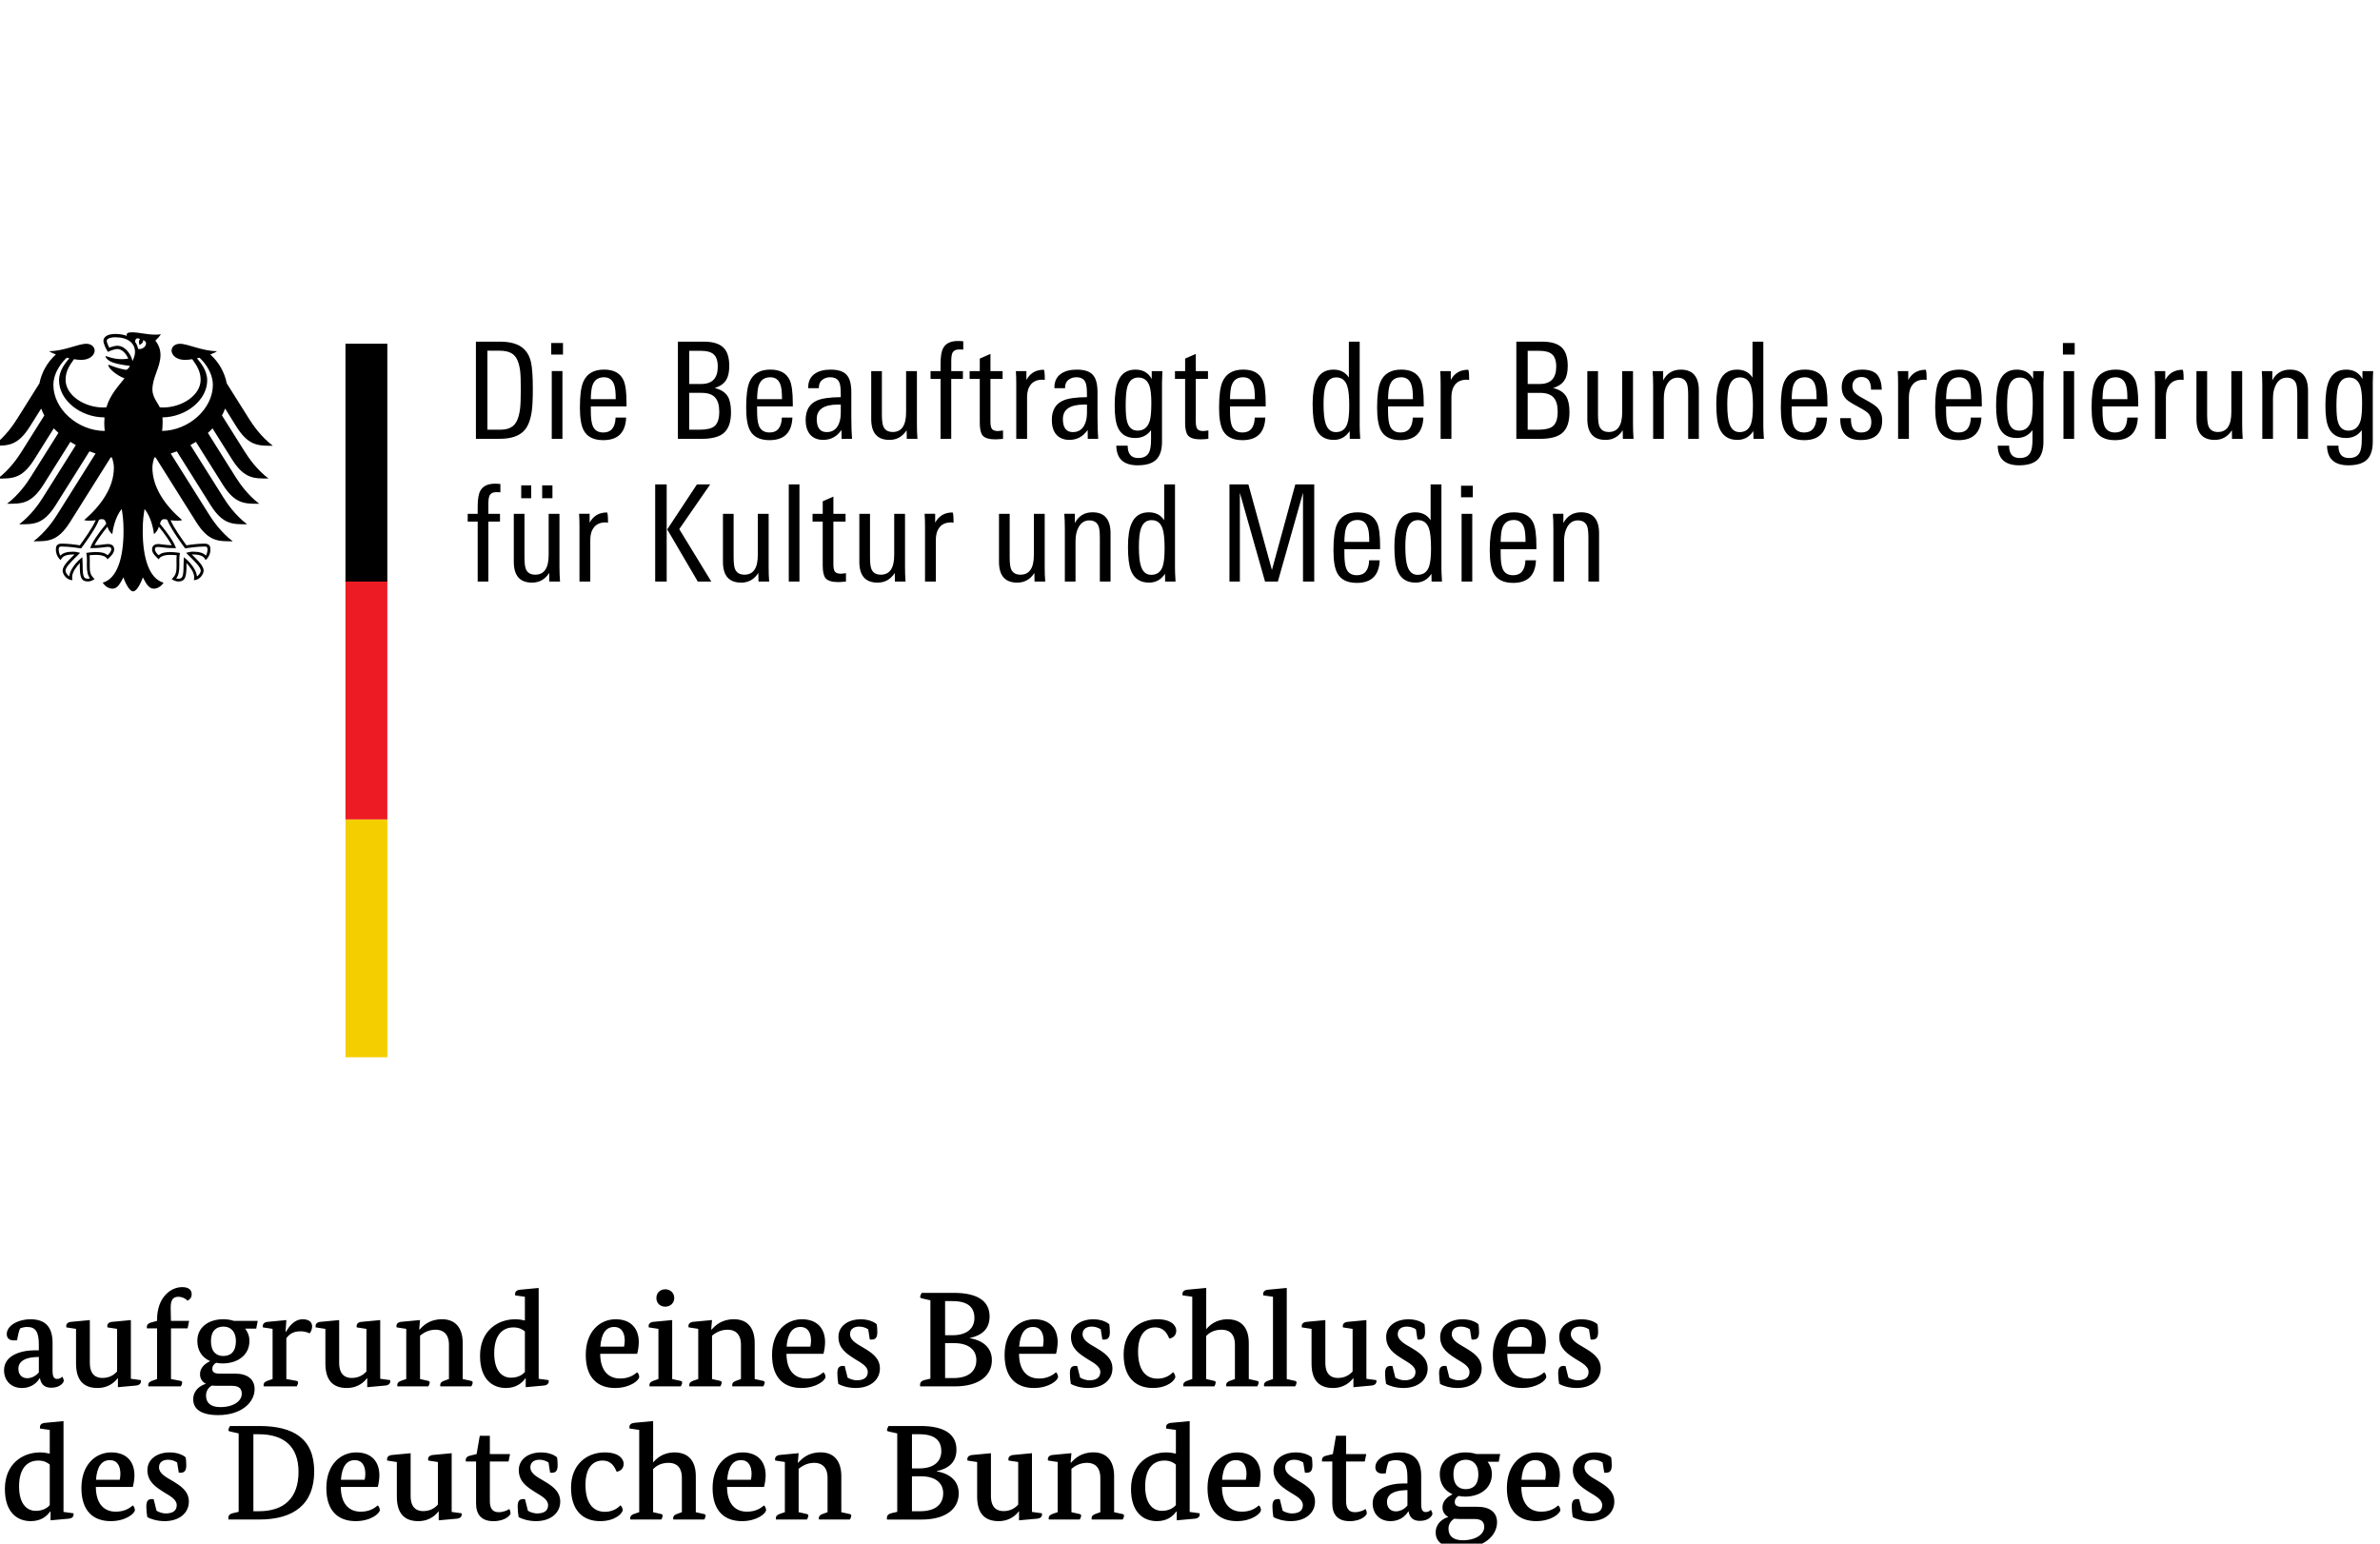 <?xml version="1.0" encoding="UTF-8" standalone="no"?><!DOCTYPE svg PUBLIC "-//W3C//DTD SVG 1.1//EN" "http://www.w3.org/Graphics/SVG/1.1/DTD/svg11.dtd"><svg width="100%" height="100%" viewBox="0 0 185 120" version="1.1" xmlns="http://www.w3.org/2000/svg" xmlns:xlink="http://www.w3.org/1999/xlink" xml:space="preserve" xmlns:serif="http://www.serif.com/" style="fill-rule:evenodd;clip-rule:evenodd;stroke-linejoin:round;stroke-miterlimit:1.414;"><g><path d="M28.713,63.7l1.395,0l0,18.491l-3.255,0l0,-18.491l1.86,0Z" style="fill:#f5ce00;fill-rule:nonzero;"/><path d="M28.713,45.115l1.395,0l0,18.585l-3.255,0l0,-18.585l1.86,0Z" style="fill:#ed1c24;fill-rule:nonzero;"/><path d="M30.108,26.717l0,18.49l-3.255,0l0,-18.49l3.255,0Zm-11.725,6.463c0.953,1.497 1.698,1.472 2.823,1.472c-0.931,-0.71 -1.546,-1.618 -1.84,-2.082l-1.739,-2.766c-0.172,-0.868 -0.621,-1.657 -1.279,-2.248c0.223,-0.083 0.41,-0.172 0.522,-0.256c-1.136,0 -2.26,-0.574 -2.88,-0.574c-0.4,0 -0.656,0.237 -0.656,0.55c0.027,0.349 0.386,0.703 1.053,0.703c0.151,0 0.345,-0.02 0.556,-0.055c0.36,0.5 0.652,0.953 0.652,1.598c0,1.212 -1.457,2.156 -2.927,2.156c-0.083,0 -0.162,-0.003 -0.245,-0.01c-0.134,-0.3 -0.577,-0.804 -0.577,-1.377c0,-0.963 0.63,-1.748 0.63,-2.702c0,-0.592 -0.289,-0.958 -0.4,-1.112c0.18,-0.166 0.377,-0.372 0.423,-0.512c-0.105,0.045 -0.229,0.051 -0.41,0.051c-0.705,0 -1.28,-0.183 -1.84,-0.183c-0.318,0 -0.405,0.098 -0.405,0.191c0,0.034 0.005,0.07 0.014,0.087c-0.118,-0.046 -0.24,-0.08 -0.365,-0.102c-0.176,-0.032 -0.354,-0.048 -0.532,-0.048c-0.68,0 -0.922,0.285 -0.922,0.527c0,0.205 0.164,0.581 0.348,0.867c0.266,-0.132 0.584,-0.223 0.73,-0.223c0.36,0 0.682,0.342 0.852,0.748c-0.244,0.029 -0.29,0.04 -0.536,0.04c-0.663,0 -1.113,-0.236 -1.207,-0.236c-0.009,0 -0.027,0.003 -0.027,0.02c0,0.09 0.188,0.336 0.558,0.47c0.489,0.177 1.22,0.252 1.341,0.272c0,0.02 -0.124,0.251 -0.262,0.294c-0.028,0.009 -0.058,0.011 -0.086,0.004c-0.51,-0.1 -0.652,-0.142 -1.298,-0.387c-0.02,-0.007 -0.03,0.005 -0.03,0.026c0,0.254 0.66,0.816 1.255,1.03c-0.496,0.63 -1.115,1.273 -1.406,2.254c-0.082,0.007 -0.164,0.01 -0.246,0.01c-1.47,0 -2.927,-0.945 -2.927,-2.156c0,-0.646 0.291,-1.096 0.652,-1.598c0.212,0.036 0.404,0.055 0.556,0.055c0.666,0 1.027,-0.355 1.054,-0.703c0,-0.313 -0.256,-0.55 -0.656,-0.55c-0.62,0 -1.744,0.574 -2.881,0.574c0.112,0.083 0.299,0.172 0.522,0.256c-0.658,0.591 -1.108,1.379 -1.28,2.247l-1.738,2.766c-0.293,0.464 -0.91,1.373 -1.842,2.082c1.125,0 1.872,0.027 2.824,-1.471l0.892,-1.419c0.066,0.185 0.148,0.363 0.244,0.538l-1.773,2.822c-0.295,0.468 -0.906,1.369 -1.842,2.083c1.125,0 1.872,0.026 2.823,-1.471l1.527,-2.432c0.113,0.121 0.234,0.24 0.36,0.353l-2.153,3.428c-0.296,0.47 -0.905,1.368 -1.84,2.081c1.125,0 1.87,0.028 2.823,-1.47l2.1,-3.342c0.138,0.086 0.279,0.171 0.426,0.25l-2.563,4.078c-0.295,0.469 -0.904,1.364 -1.84,2.08c1.125,0 1.87,0.026 2.823,-1.471l2.638,-4.2c0.157,0.059 0.315,0.116 0.475,0.168l-2.982,4.745c-0.29,0.463 -0.913,1.374 -1.84,2.08c1.125,0 1.87,0.025 2.823,-1.47l3.178,-5.058c0.032,0.005 0.065,0.01 0.096,0.017c0.087,0.274 0.148,0.528 0.148,0.783c0,1.588 -1.049,2.994 -2.308,4.077c0.08,0.035 0.22,0.047 0.35,0.047c0.26,0 0.429,-0.013 0.546,-0.034c-0.292,0.658 -0.918,1.51 -1.236,1.951c-0.464,-0.08 -0.933,-0.124 -1.404,-0.132c-0.41,0 -0.457,0.24 -0.457,0.453c0,0.37 0.174,0.666 0.378,0.83c0.077,-0.19 0.23,-0.442 0.988,-0.442c0.015,0 0.041,0 0.077,0.003c-0.223,0.247 -0.917,0.803 -0.917,1.254c0,0.298 0.33,0.744 0.761,0.744c-0.026,-0.096 -0.022,-0.185 -0.022,-0.25c0,-0.366 0.324,-0.792 0.598,-1.089c-0.008,0.09 -0.004,0.08 -0.004,0.184c0,0.861 0.079,1.255 0.628,1.255c0.27,0 0.456,-0.146 0.52,-0.19c-0.357,-0.328 -0.375,-0.584 -0.375,-1.067l0.003,-0.418c0,-0.11 0,-0.256 -0.019,-0.361c0.196,-0.028 0.277,-0.028 0.428,-0.028c0,0 0.781,-0.061 0.968,0.342c0.212,-0.192 0.52,-0.466 0.52,-0.766c0,-0.198 -0.094,-0.423 -0.496,-0.423c-0.153,0 -0.63,0.093 -1.033,0.093c0.108,-0.238 0.588,-0.935 1.003,-1.44c0.062,0.195 0.16,0.408 0.38,0.581c0.028,-0.325 0.22,-1.354 0.733,-1.955c0.06,0.406 0.14,0.824 0.14,1.702c0,2.139 -0.518,3.72 -1.617,4.02c0.144,0.248 0.445,0.47 0.759,0.47c0.402,0 0.62,-0.45 0.844,-0.877c0.116,0.315 0.438,1.086 0.759,1.086c0.321,0 0.643,-0.77 0.76,-1.086c0.223,0.427 0.441,0.878 0.844,0.878c0.314,0 0.617,-0.223 0.76,-0.47c-1.1,-0.301 -1.617,-1.882 -1.617,-4.02c0,-0.88 0.08,-1.297 0.14,-1.703c0.512,0.601 0.704,1.63 0.733,1.955c0.219,-0.173 0.316,-0.385 0.38,-0.581c0.414,0.505 0.894,1.202 1.002,1.44c-0.402,0 -0.88,-0.093 -1.033,-0.093c-0.402,0 -0.496,0.225 -0.496,0.423c0,0.3 0.307,0.574 0.52,0.766c0.188,-0.403 0.97,-0.342 0.97,-0.342c0.15,0 0.23,0 0.428,0.028c-0.019,0.106 -0.02,0.251 -0.019,0.361c0.001,0.17 0.001,0.294 0.003,0.418c0,0.483 -0.019,0.74 -0.376,1.066c0.064,0.045 0.25,0.191 0.52,0.191c0.549,0 0.629,-0.395 0.629,-1.255c0,-0.104 0.003,-0.095 -0.004,-0.184c0.274,0.297 0.6,0.723 0.6,1.088c0,0.066 0.002,0.155 -0.024,0.25c0.433,0 0.762,-0.446 0.762,-0.743c0,-0.45 -0.694,-1.007 -0.917,-1.254l0.077,-0.003c0.76,0 0.913,0.252 0.988,0.442c0.243,-0.206 0.382,-0.511 0.378,-0.83c0,-0.214 -0.046,-0.453 -0.457,-0.453c-0.393,0 -0.992,0.057 -1.406,0.132c-0.316,-0.441 -0.942,-1.293 -1.234,-1.951c0.117,0.02 0.286,0.034 0.545,0.034c0.13,0 0.27,-0.012 0.35,-0.047c-1.259,-1.083 -2.307,-2.487 -2.307,-4.077c0,-0.254 0.06,-0.51 0.148,-0.783c0.03,-0.007 0.063,-0.012 0.096,-0.017l3.178,5.057c0.952,1.496 1.698,1.471 2.823,1.471c-0.926,-0.706 -1.548,-1.617 -1.839,-2.08l-2.983,-4.745c0.162,-0.052 0.32,-0.11 0.475,-0.168l2.638,4.2c0.953,1.497 1.698,1.47 2.825,1.47c-0.937,-0.715 -1.546,-1.61 -1.84,-2.08l-2.564,-4.077c0.144,-0.079 0.286,-0.163 0.426,-0.25l2.1,3.342c0.953,1.496 1.698,1.47 2.823,1.47c-0.935,-0.713 -1.543,-1.612 -1.84,-2.08l-2.153,-3.43c0.126,-0.112 0.247,-0.23 0.36,-0.351l1.527,2.429c0.952,1.497 1.698,1.47 2.823,1.47c-0.935,-0.713 -1.545,-1.614 -1.842,-2.082l-1.773,-2.82c0.097,-0.176 0.177,-0.355 0.244,-0.539l0.885,1.42l0,0.001Zm-14.233,-3.248c0,-1.054 0.77,-1.887 1.041,-2.123c0.066,0.016 0.13,0.032 0.195,0.045c-0.288,0.35 -0.796,0.936 -0.796,1.713c0,1.541 1.657,2.88 3.534,2.88c-0.013,0.138 -0.019,0.276 -0.019,0.415c0,0.227 0.013,0.438 0.036,0.639c-2.124,-0.012 -3.991,-1.724 -3.991,-3.569Zm2.875,12.641l-0.012,0.037l0.037,0c0.595,0 0.887,-0.043 1.078,-0.07c0.101,-0.014 0.172,-0.024 0.251,-0.024c0.154,0 0.273,0.014 0.273,0.202c0,0.127 -0.15,0.327 -0.294,0.443c-0.22,-0.205 -0.523,-0.246 -0.97,-0.246c-0.209,0 -0.482,0.037 -0.628,0.058l-0.023,0.002l-0.027,0.004l0.01,0.07c0.017,0.123 0.038,0.275 0.038,0.482l-0.003,0.187l-0.003,0.232c0,0.503 0.07,0.79 0.247,1.007c-0.054,0.018 -0.111,0.028 -0.168,0.03c-0.313,0 -0.405,-0.136 -0.405,-1.037c0,-0.18 -0.01,-0.351 -0.016,-0.464l-0.008,-0.166l-0.04,0.03c-0.467,0.355 -0.948,0.986 -0.977,1.459c-0.14,-0.09 -0.292,-0.293 -0.292,-0.448c0,-0.258 0.39,-0.646 0.841,-1.093l0.261,-0.258l0.033,-0.033l-0.085,-0.021c-0.14,-0.041 -0.285,-0.064 -0.431,-0.07c-0.507,0 -0.823,0.095 -1.02,0.306c-0.07,-0.101 -0.129,-0.337 -0.129,-0.474c0,-0.09 0.017,-0.154 0.054,-0.19c0.045,-0.042 0.113,-0.042 0.174,-0.042l0.013,0c0.557,0 1.225,0.1 1.486,0.141l0.016,0.004l0.01,-0.013c0.045,-0.06 1.11,-1.47 1.386,-2.217c0.073,-0.03 0.151,-0.044 0.23,-0.042c0.209,0 0.267,0.14 0.327,0.355c-0.669,0.805 -1.084,1.43 -1.234,1.86l0,-0.001Zm5.742,-2.213c0.11,0 0.164,0.019 0.23,0.042c0.277,0.748 1.341,2.157 1.386,2.217l0.01,0.013l0.015,-0.004c0.26,-0.041 0.927,-0.141 1.486,-0.141l0.012,0c0.06,0 0.129,0 0.172,0.043c0.036,0.036 0.054,0.1 0.054,0.189c0,0.137 -0.058,0.373 -0.129,0.474c-0.195,-0.212 -0.512,-0.307 -1.02,-0.307c-0.152,0 -0.333,0.046 -0.43,0.071l-0.041,0.01l-0.046,0.011l0.294,0.292c0.451,0.45 0.843,0.837 0.843,1.094c0,0.155 -0.153,0.357 -0.294,0.448c-0.03,-0.473 -0.51,-1.106 -0.977,-1.46l-0.04,-0.03l-0.008,0.167c-0.006,0.112 -0.017,0.283 -0.017,0.463c0,0.9 -0.092,1.038 -0.406,1.038c-0.057,-0.002 -0.113,-0.012 -0.167,-0.03c0.177,-0.218 0.246,-0.505 0.246,-1.008l-0.002,-0.231l-0.002,-0.188c0,-0.205 0.021,-0.358 0.039,-0.482l0.009,-0.069l-0.05,-0.007c-0.208,-0.032 -0.418,-0.051 -0.629,-0.057c-0.446,0 -0.75,0.04 -0.969,0.246c-0.145,-0.116 -0.294,-0.317 -0.294,-0.444c0,-0.188 0.117,-0.202 0.272,-0.202c0.077,0 0.15,0.01 0.251,0.024c0.193,0.028 0.482,0.07 1.078,0.07l0.037,0l-0.012,-0.036c-0.152,-0.43 -0.567,-1.054 -1.232,-1.858c0.062,-0.218 0.121,-0.358 0.33,-0.358l0.001,0Zm-2.465,-12.297c-0.069,-0.281 -0.202,-0.543 -0.387,-0.766c-0.163,-0.191 -0.435,-0.419 -0.798,-0.419c-0.166,0 -0.445,0.077 -0.623,0.152c-0.066,-0.12 -0.197,-0.409 -0.197,-0.54c0,-0.134 0.228,-0.27 0.664,-0.27c0.96,0 1.534,0.433 1.534,1.154c0,0.253 -0.102,0.484 -0.193,0.69l0,-0.001Zm0.431,-0.94c-0.032,-0.198 -0.112,-0.386 -0.232,-0.547c0.005,-0.188 0.083,-0.366 0.385,-0.22c-0.164,0.167 -0.037,0.462 -0.037,0.462c0,0 0.334,-0.155 0.266,-0.373c0.497,0.118 0.14,0.78 -0.382,0.678Zm1.868,6.378c0.025,-0.207 0.04,-0.42 0.04,-0.64c0,-0.119 0,-0.257 -0.014,-0.413c1.853,-0.026 3.479,-1.354 3.479,-2.881c0,-0.777 -0.51,-1.364 -0.797,-1.713c0.064,-0.013 0.129,-0.029 0.195,-0.045c0.271,0.235 1.042,1.069 1.042,2.123c-0.002,1.83 -1.843,3.532 -3.945,3.569Zm28.816,-3.285c0,0.795 -0.027,1.383 -0.084,1.767c-0.104,0.724 -0.321,1.243 -0.65,1.556c-0.4,0.382 -1.01,0.573 -1.829,0.573l-1.86,0l0,-7.552l1.86,0c0.75,0 1.32,0.146 1.712,0.438c0.35,0.258 0.585,0.637 0.704,1.14c0.098,0.419 0.147,1.111 0.147,2.08l0,-0.002Zm-0.934,0.084c0,-0.697 -0.018,-1.186 -0.052,-1.473c-0.085,-0.655 -0.274,-1.087 -0.57,-1.295c-0.236,-0.181 -0.588,-0.271 -1.05,-0.271l-0.925,0l0,6.141l1.042,0c0.378,0 0.682,-0.087 0.914,-0.26c0.295,-0.216 0.487,-0.655 0.577,-1.316c0.042,-0.315 0.064,-0.823 0.064,-1.526Zm3.279,-2.737l-0.914,0l0,-0.898l0.914,0l0,0.898Zm-0.042,6.55l-0.831,0l0,-5.265l0.83,0l0,5.266l0.001,-0.001Zm4.98,-2.518l-2.774,0l0,0.355c0,0.537 0.05,0.923 0.148,1.16c0.14,0.34 0.413,0.511 0.82,0.511c0.61,0 0.929,-0.386 0.956,-1.159l0.821,0c-0.049,1.17 -0.641,1.755 -1.777,1.755c-0.736,0 -1.24,-0.247 -1.512,-0.743c-0.204,-0.368 -0.306,-0.963 -0.306,-1.786c0,-0.934 0.087,-1.603 0.263,-2.006c0.274,-0.634 0.812,-0.95 1.618,-0.95c0.756,0 1.262,0.278 1.514,0.835c0.154,0.348 0.23,0.944 0.23,1.786l0,0.242l-0.001,0Zm-0.84,-0.564c0,-0.508 -0.035,-0.867 -0.106,-1.077c-0.125,-0.416 -0.395,-0.626 -0.808,-0.626c-0.576,0 -0.901,0.34 -0.978,1.024c-0.028,0.226 -0.042,0.453 -0.043,0.68l1.935,0l0,-0.001Zm8.962,1.013c0,0.767 -0.192,1.31 -0.577,1.63c-0.35,0.293 -0.914,0.44 -1.693,0.44l-1.858,0l0,-7.554l2.016,0c0.68,0 1.18,0.147 1.498,0.439c0.319,0.292 0.478,0.776 0.478,1.45c0,0.475 -0.08,0.837 -0.24,1.088c-0.17,0.285 -0.467,0.495 -0.895,0.627c0.491,0.119 0.83,0.338 1.02,0.657c0.168,0.28 0.25,0.688 0.25,1.223l0.001,0Zm-1.029,-3.54c0,-0.467 -0.114,-0.794 -0.348,-0.983c-0.201,-0.166 -0.532,-0.25 -0.986,-0.25l-0.883,0l0,2.58l0.936,0c0.853,0 1.281,-0.45 1.281,-1.348l0,0.001Zm0.116,3.499c0,-0.494 -0.108,-0.862 -0.321,-1.102c-0.214,-0.24 -0.567,-0.361 -1.057,-0.361l-0.956,0l0,2.864l0.809,0c0.532,0 0.91,-0.088 1.135,-0.26c0.26,-0.204 0.39,-0.584 0.39,-1.141Zm5.715,-0.408l-2.774,0l0,0.355c0,0.537 0.05,0.923 0.148,1.16c0.14,0.34 0.414,0.511 0.82,0.511c0.61,0 0.928,-0.386 0.957,-1.159l0.82,0c-0.05,1.17 -0.642,1.755 -1.778,1.755c-0.736,0 -1.24,-0.247 -1.513,-0.743c-0.203,-0.368 -0.304,-0.963 -0.304,-1.786c0,-0.934 0.088,-1.603 0.263,-2.006c0.273,-0.634 0.813,-0.95 1.619,-0.95c0.756,0 1.26,0.278 1.512,0.835c0.154,0.348 0.23,0.944 0.23,1.786l0,0.242Zm-0.839,-0.564c0,-0.508 -0.035,-0.867 -0.105,-1.077c-0.126,-0.416 -0.395,-0.626 -0.809,-0.626c-0.574,0 -0.9,0.34 -0.977,1.024c-0.027,0.226 -0.041,0.453 -0.042,0.68l1.933,0l0,-0.001Zm5.443,3.083l-0.809,0l-0.01,-0.69c-0.357,0.515 -0.83,0.772 -1.419,0.772c-0.448,0 -0.795,-0.147 -1.04,-0.439c-0.216,-0.277 -0.326,-0.648 -0.326,-1.106c0,-0.747 0.287,-1.247 0.86,-1.505c0.38,-0.174 1.003,-0.266 1.87,-0.272l0,-0.23c0,-0.432 -0.033,-0.732 -0.105,-0.898c-0.11,-0.279 -0.349,-0.418 -0.714,-0.418c-0.228,-0.008 -0.452,0.067 -0.63,0.21c-0.17,0.139 -0.253,0.334 -0.253,0.585l0,0.053l-0.83,0l0,-0.053c0,-0.48 0.175,-0.84 0.525,-1.076c0.302,-0.21 0.709,-0.313 1.219,-0.313c0.61,0 1.032,0.146 1.27,0.439c0.226,0.264 0.338,0.703 0.338,1.316l0,1.943c0.001,0.633 0.019,1.194 0.054,1.682Zm-0.873,-2.037l0,-0.627l-0.21,0c-1.106,0 -1.66,0.376 -1.66,1.127c0,0.677 0.259,1.014 0.778,1.014c0.391,0 0.682,-0.168 0.872,-0.502c0.147,-0.264 0.22,-0.602 0.22,-1.012Zm5.959,2.037l-0.83,0l-0.01,-0.668c-0.325,0.501 -0.768,0.751 -1.335,0.751c-0.947,0 -1.419,-0.54 -1.419,-1.618l0,-3.73l0.83,0l0,3.364c0,0.433 0.035,0.739 0.106,0.92c0.118,0.3 0.365,0.449 0.736,0.449c0.694,0 1.04,-0.512 1.04,-1.536l0,-3.197l0.841,0l0,4.107c-0.001,0.408 0.012,0.795 0.04,1.158l0.001,0Zm3.562,-6.939c-0.108,-0.008 -0.217,-0.011 -0.326,-0.009c-0.26,0 -0.434,0.095 -0.525,0.283c-0.056,0.132 -0.083,0.345 -0.083,0.638l0,0.762l0.905,0l0,0.606l-0.907,0l0,4.66l-0.83,0l0,-4.66l-0.777,0l0,-0.606l0.777,0l0,-0.574c0,-0.572 0.07,-0.978 0.211,-1.223c0.197,-0.361 0.575,-0.543 1.134,-0.543c0.148,0 0.288,0.008 0.42,0.022l0,0.644l0.001,0Zm3.09,6.939c-0.203,0.024 -0.406,0.037 -0.61,0.041c-0.476,0 -0.801,-0.1 -0.978,-0.302c-0.146,-0.18 -0.22,-0.512 -0.22,-0.991l0,-3.407l-0.789,0l0,-0.606l0.79,0l0,-0.972l0.83,-0.365l0,1.337l0.945,0l0,0.606l-0.946,0l0,3.312c0,0.294 0.042,0.489 0.125,0.59c0.086,0.102 0.243,0.152 0.475,0.152c0.042,0 0.167,-0.015 0.378,-0.044l0,0.649Zm3.247,-4.576c-0.059,-0.012 -0.12,-0.019 -0.18,-0.022c-0.399,0 -0.698,0.123 -0.898,0.366c-0.2,0.245 -0.3,0.567 -0.3,0.972l0,3.26l-0.84,0l0,-4.305c0,-0.355 -0.011,-0.676 -0.03,-0.961l0.818,0l0,0.69c0.288,-0.53 0.737,-0.794 1.345,-0.794c0.056,-0.001 0.085,0.265 0.085,0.794Zm4.15,4.576l-0.809,0l-0.01,-0.69c-0.357,0.515 -0.83,0.772 -1.419,0.772c-0.448,0 -0.795,-0.147 -1.04,-0.439c-0.22,-0.277 -0.326,-0.648 -0.326,-1.106c0,-0.747 0.287,-1.247 0.86,-1.505c0.378,-0.174 1.003,-0.266 1.87,-0.272l0,-0.23c0,-0.432 -0.033,-0.732 -0.105,-0.898c-0.112,-0.279 -0.35,-0.418 -0.713,-0.418c-0.229,-0.008 -0.452,0.067 -0.631,0.21c-0.168,0.139 -0.25,0.334 -0.25,0.585l0,0.053l-0.83,0l0,-0.053c0,-0.48 0.175,-0.84 0.525,-1.076c0.302,-0.21 0.706,-0.313 1.218,-0.313c0.61,0 1.034,0.146 1.272,0.439c0.223,0.264 0.335,0.703 0.335,1.316l0,1.943c0,0.633 0.019,1.194 0.053,1.682Zm-0.872,-2.037l0,-0.627l-0.21,0c-1.107,0 -1.662,0.376 -1.662,1.127c0,0.677 0.26,1.014 0.778,1.014c0.392,0 0.683,-0.168 0.872,-0.502c0.148,-0.264 0.222,-0.602 0.222,-1.012Zm5.863,-3.23c0,0.078 -0.005,0.216 -0.014,0.413c-0.011,0.198 -0.016,0.354 -0.016,0.465l0,4.607c0,0.64 -0.15,1.108 -0.452,1.4c-0.302,0.294 -0.781,0.439 -1.441,0.439c-1.092,0 -1.645,-0.51 -1.66,-1.526l0.883,0c0,0.642 0.274,0.961 0.82,0.961c0.427,0 0.71,-0.153 0.851,-0.46c0.098,-0.2 0.146,-0.535 0.146,-1.004l0,-0.708c-0.293,0.411 -0.702,0.615 -1.228,0.615c-0.66,0 -1.11,-0.273 -1.356,-0.825c-0.162,-0.361 -0.242,-0.927 -0.242,-1.692c0,-0.85 0.087,-1.483 0.263,-1.901c0.25,-0.6 0.7,-0.898 1.345,-0.898c0.589,0 1.012,0.243 1.271,0.732l0,-0.617l0.83,0l0,-0.001Zm-0.86,2.467c0,-0.592 -0.049,-1.031 -0.146,-1.316c-0.154,-0.434 -0.442,-0.649 -0.863,-0.649c-0.435,0 -0.72,0.245 -0.86,0.732c-0.083,0.294 -0.125,0.777 -0.125,1.453c0,0.605 0.042,1.037 0.125,1.294c0.133,0.433 0.403,0.648 0.807,0.648c0.478,0 0.793,-0.26 0.947,-0.783c0.077,-0.271 0.115,-0.732 0.115,-1.38l0,0.001Zm4.434,2.8c-0.202,0.024 -0.405,0.037 -0.609,0.041c-0.478,0 -0.802,-0.1 -0.977,-0.302c-0.147,-0.18 -0.222,-0.512 -0.222,-0.991l0,-3.407l-0.789,0l0,-0.606l0.79,0l0,-0.972l0.83,-0.365l0,1.337l0.946,0l0,0.606l-0.947,0l0,3.312c0,0.294 0.042,0.489 0.128,0.59c0.083,0.102 0.242,0.152 0.472,0.152c0.042,0 0.168,-0.015 0.378,-0.044l0,0.649Zm4.454,-2.519l-2.772,0l0,0.355c0,0.537 0.048,0.923 0.147,1.16c0.14,0.34 0.414,0.511 0.82,0.511c0.61,0 0.928,-0.386 0.957,-1.159l0.82,0c-0.05,1.17 -0.642,1.755 -1.778,1.755c-0.736,0 -1.238,-0.247 -1.512,-0.743c-0.204,-0.368 -0.305,-0.963 -0.305,-1.786c0,-0.934 0.09,-1.603 0.263,-2.006c0.273,-0.634 0.812,-0.95 1.619,-0.95c0.757,0 1.26,0.278 1.512,0.835c0.154,0.348 0.23,0.944 0.23,1.786l0,0.242l-0.001,0Zm-0.839,-0.564c0,-0.508 -0.035,-0.867 -0.105,-1.077c-0.128,-0.416 -0.397,-0.626 -0.81,-0.626c-0.574,0 -0.9,0.34 -0.978,1.024c-0.027,0.226 -0.041,0.453 -0.042,0.68l1.935,0l0,-0.001Zm8.187,3.083l-0.81,0l-0.01,-0.605c-0.301,0.46 -0.715,0.688 -1.24,0.688c-0.679,0 -1.145,-0.302 -1.398,-0.907c-0.16,-0.405 -0.241,-1.032 -0.241,-1.882c0,-0.8 0.094,-1.407 0.283,-1.818c0.253,-0.572 0.698,-0.856 1.336,-0.856c0.532,0 0.932,0.205 1.199,0.617l0,-2.79l0.84,0l0,6.561c-0.001,0.187 0.012,0.517 0.04,0.992l0.001,0Zm-0.853,-2.58c0,-0.718 -0.052,-1.23 -0.158,-1.536c-0.147,-0.44 -0.43,-0.66 -0.85,-0.66c-0.414,0 -0.693,0.23 -0.84,0.691c-0.1,0.3 -0.148,0.766 -0.148,1.4c0,0.69 0.056,1.194 0.167,1.515c0.147,0.432 0.41,0.648 0.789,0.648c0.448,0 0.745,-0.22 0.893,-0.658c0.099,-0.287 0.147,-0.753 0.147,-1.4Zm5.79,0.061l-2.773,0l0,0.355c0,0.537 0.05,0.923 0.147,1.16c0.14,0.34 0.413,0.511 0.82,0.511c0.608,0 0.928,-0.386 0.955,-1.159l0.822,0c-0.05,1.17 -0.642,1.755 -1.777,1.755c-0.737,0 -1.241,-0.247 -1.514,-0.743c-0.203,-0.368 -0.304,-0.963 -0.304,-1.786c0,-0.934 0.087,-1.603 0.263,-2.006c0.273,-0.634 0.813,-0.95 1.62,-0.95c0.754,0 1.26,0.278 1.511,0.835c0.153,0.348 0.23,0.944 0.23,1.786l0,0.242Zm-0.84,-0.564c0,-0.508 -0.034,-0.867 -0.105,-1.077c-0.125,-0.416 -0.395,-0.626 -0.807,-0.626c-0.577,0 -0.901,0.34 -0.978,1.024c-0.028,0.226 -0.042,0.453 -0.042,0.68l1.933,0l0,-0.001l-0.001,0Zm4.371,-1.493c-0.059,-0.012 -0.118,-0.019 -0.178,-0.022c-0.4,0 -0.7,0.123 -0.9,0.366c-0.2,0.245 -0.3,0.567 -0.3,0.972l0,3.26l-0.839,0l0,-4.305c0,-0.355 -0.01,-0.676 -0.03,-0.961l0.82,0l0,0.69c0.286,-0.53 0.736,-0.794 1.345,-0.794c0.053,-0.001 0.082,0.265 0.082,0.794Zm7.798,2.506c0,0.767 -0.192,1.31 -0.577,1.63c-0.35,0.293 -0.916,0.44 -1.693,0.44l-1.86,0l0,-7.554l2.018,0c0.68,0 1.18,0.147 1.497,0.439c0.32,0.292 0.48,0.776 0.48,1.45c0,0.475 -0.082,0.837 -0.243,1.088c-0.169,0.285 -0.466,0.495 -0.893,0.627c0.491,0.119 0.83,0.338 1.018,0.657c0.17,0.28 0.253,0.688 0.253,1.223Zm-1.029,-3.54c0,-0.467 -0.116,-0.794 -0.348,-0.983c-0.202,-0.166 -0.532,-0.25 -0.987,-0.25l-0.883,0l0,2.58l0.935,0c0.855,0 1.283,-0.45 1.283,-1.348l0,0.001Zm0.113,3.499c0,-0.494 -0.105,-0.862 -0.32,-1.102c-0.214,-0.24 -0.565,-0.361 -1.055,-0.361l-0.957,0l0,2.864l0.81,0c0.532,0 0.91,-0.088 1.133,-0.26c0.26,-0.204 0.39,-0.584 0.39,-1.141l-0.001,0Zm5.896,2.11l-0.83,0l-0.01,-0.667c-0.322,0.501 -0.767,0.751 -1.333,0.751c-0.946,0 -1.419,-0.54 -1.419,-1.618l0,-3.73l0.83,0l0,3.364c0,0.433 0.034,0.739 0.104,0.92c0.12,0.3 0.365,0.449 0.736,0.449c0.693,0 1.041,-0.512 1.041,-1.536l0,-3.197l0.84,0l0,4.107c0,0.408 0.015,0.795 0.041,1.158l0,-0.001Zm5.077,0l-0.83,0l0,-3.363c0,-0.453 -0.033,-0.762 -0.096,-0.93c-0.117,-0.306 -0.36,-0.46 -0.725,-0.46c-0.355,0 -0.633,0.175 -0.83,0.523c-0.162,0.3 -0.242,0.655 -0.242,1.066l0,3.166l-0.83,0l0,-4.116c0,-0.467 -0.014,-0.85 -0.042,-1.15l0.82,0l0,0.72c0.294,-0.557 0.753,-0.835 1.376,-0.835c0.932,0 1.399,0.546 1.399,1.64l0,3.74l0,-0.001Zm5.055,0l-0.81,0l-0.01,-0.604c-0.302,0.46 -0.714,0.688 -1.239,0.688c-0.68,0 -1.146,-0.302 -1.398,-0.907c-0.163,-0.405 -0.243,-1.032 -0.243,-1.882c0,-0.8 0.095,-1.407 0.283,-1.818c0.252,-0.572 0.697,-0.856 1.335,-0.856c0.532,0 0.932,0.205 1.198,0.617l0,-2.79l0.84,0l0,6.561c0,0.187 0.015,0.517 0.044,0.992l0,-0.001Zm-0.852,-2.58c0,-0.717 -0.053,-1.229 -0.158,-1.535c-0.146,-0.44 -0.43,-0.66 -0.851,-0.66c-0.412,0 -0.692,0.23 -0.84,0.691c-0.097,0.3 -0.145,0.766 -0.145,1.4c0,0.69 0.054,1.194 0.166,1.515c0.147,0.432 0.41,0.648 0.789,0.648c0.448,0 0.747,-0.22 0.893,-0.658c0.097,-0.287 0.146,-0.753 0.146,-1.4l0,-0.001Zm5.79,0.062l-2.775,0l0,0.355c0,0.537 0.049,0.923 0.148,1.16c0.14,0.34 0.413,0.511 0.82,0.511c0.609,0 0.929,-0.386 0.956,-1.159l0.82,0c-0.049,1.17 -0.642,1.755 -1.775,1.755c-0.736,0 -1.24,-0.247 -1.514,-0.743c-0.202,-0.368 -0.303,-0.963 -0.303,-1.786c0,-0.934 0.087,-1.603 0.262,-2.006c0.274,-0.634 0.814,-0.95 1.619,-0.95c0.757,0 1.262,0.278 1.513,0.835c0.154,0.348 0.232,0.944 0.232,1.786l0,0.242l-0.003,0Zm-0.841,-0.564c0,-0.508 -0.035,-0.867 -0.106,-1.077c-0.125,-0.416 -0.396,-0.626 -0.808,-0.626c-0.576,0 -0.901,0.34 -0.98,1.024c-0.027,0.226 -0.04,0.453 -0.041,0.68l1.935,0l0,-0.001Zm5.097,1.64c0,1.025 -0.554,1.537 -1.66,1.537c-1.086,0 -1.618,-0.567 -1.599,-1.703l0.83,0c0,0.105 0.004,0.202 0.01,0.292c0.05,0.552 0.31,0.825 0.778,0.825c0.532,0 0.798,-0.27 0.798,-0.814c0,-0.292 -0.083,-0.523 -0.251,-0.689c-0.106,-0.111 -0.34,-0.266 -0.704,-0.46c-0.498,-0.264 -0.814,-0.46 -0.947,-0.585c-0.267,-0.244 -0.399,-0.568 -0.399,-0.973c0,-0.452 0.152,-0.796 0.452,-1.035c0.28,-0.222 0.655,-0.333 1.125,-0.333c0.546,0 0.935,0.127 1.166,0.38c0.23,0.255 0.354,0.646 0.368,1.175l-0.832,0c0,-0.655 -0.248,-0.982 -0.744,-0.982c-0.218,0 -0.389,0.066 -0.517,0.2c-0.129,0.142 -0.197,0.33 -0.188,0.522c0,0.237 0.101,0.438 0.304,0.606c0.106,0.097 0.355,0.25 0.747,0.46c0.427,0.229 0.72,0.424 0.883,0.585c0.252,0.265 0.38,0.596 0.38,0.993l0,-0.001Zm3.457,-3.133c-0.059,-0.012 -0.118,-0.019 -0.178,-0.022c-0.4,0 -0.7,0.123 -0.9,0.366c-0.2,0.245 -0.3,0.567 -0.3,0.972l0,3.26l-0.84,0l0,-4.305c0,-0.355 -0.01,-0.676 -0.03,-0.961l0.82,0l0,0.69c0.287,-0.53 0.736,-0.794 1.345,-0.794c0.055,-0.001 0.083,0.265 0.083,0.794Zm4.287,2.057l-2.775,0l0,0.355c0,0.537 0.048,0.923 0.147,1.16c0.141,0.34 0.414,0.511 0.82,0.511c0.61,0 0.93,-0.386 0.957,-1.159l0.82,0c-0.048,1.17 -0.64,1.755 -1.776,1.755c-0.735,0 -1.24,-0.247 -1.512,-0.743c-0.203,-0.368 -0.306,-0.963 -0.306,-1.786c0,-0.934 0.087,-1.603 0.262,-2.006c0.274,-0.634 0.814,-0.95 1.62,-0.95c0.757,0 1.261,0.278 1.514,0.835c0.153,0.348 0.23,0.944 0.23,1.786l0,0.242l-0.001,0Zm-0.84,-0.564c0,-0.508 -0.035,-0.867 -0.106,-1.077c-0.125,-0.416 -0.396,-0.626 -0.808,-0.626c-0.576,0 -0.901,0.34 -0.978,1.024c-0.028,0.226 -0.042,0.453 -0.043,0.68l1.935,0l0,-0.001Zm5.662,-2.183c0,0.077 -0.004,0.215 -0.014,0.412c-0.01,0.155 -0.016,0.31 -0.017,0.465l0,4.607c0,0.64 -0.15,1.108 -0.453,1.4c-0.3,0.294 -0.781,0.439 -1.439,0.439c-1.093,0 -1.646,-0.51 -1.66,-1.526l0.883,0c0,0.642 0.274,0.961 0.82,0.961c0.426,0 0.71,-0.153 0.85,-0.46c0.1,-0.2 0.148,-0.535 0.148,-1.004l0,-0.708c-0.295,0.411 -0.704,0.615 -1.23,0.615c-0.658,0 -1.11,-0.273 -1.356,-0.825c-0.16,-0.361 -0.242,-0.927 -0.242,-1.692c0,-0.85 0.087,-1.483 0.263,-1.901c0.252,-0.6 0.7,-0.898 1.344,-0.898c0.589,0 1.014,0.243 1.272,0.732l0,-0.617l0.831,0Zm-0.86,2.466c0,-0.592 -0.048,-1.031 -0.147,-1.316c-0.154,-0.434 -0.442,-0.649 -0.86,-0.649c-0.436,0 -0.724,0.245 -0.863,0.732c-0.083,0.294 -0.125,0.777 -0.125,1.453c0,0.605 0.042,1.037 0.125,1.294c0.133,0.433 0.403,0.648 0.81,0.648c0.475,0 0.793,-0.26 0.944,-0.783c0.078,-0.271 0.116,-0.732 0.116,-1.38l0,0.001Zm3.259,-3.751l-0.915,0l0,-0.898l0.915,0l0,0.898Zm-0.043,6.55l-0.83,0l0,-5.265l0.83,0l0,5.266l0,-0.001Zm4.981,-2.518l-2.775,0l0,0.355c0,0.537 0.05,0.923 0.147,1.16c0.141,0.34 0.414,0.511 0.821,0.511c0.609,0 0.929,-0.386 0.956,-1.159l0.82,0c-0.05,1.17 -0.64,1.755 -1.776,1.755c-0.736,0 -1.24,-0.247 -1.512,-0.743c-0.203,-0.368 -0.304,-0.963 -0.304,-1.786c0,-0.934 0.085,-1.603 0.26,-2.006c0.274,-0.634 0.814,-0.95 1.62,-0.95c0.757,0 1.261,0.278 1.514,0.835c0.151,0.348 0.23,0.944 0.23,1.786l0,0.242l-0.001,0Zm-0.841,-0.564c0,-0.508 -0.035,-0.867 -0.106,-1.077c-0.125,-0.416 -0.395,-0.626 -0.807,-0.626c-0.577,0 -0.901,0.34 -0.978,1.024c-0.027,0.226 -0.042,0.453 -0.043,0.68l1.934,0l0,-0.001Zm4.371,-1.493c-0.059,-0.012 -0.12,-0.019 -0.18,-0.022c-0.398,0 -0.697,0.123 -0.897,0.366c-0.2,0.245 -0.3,0.567 -0.3,0.972l0,3.26l-0.842,0l0,-4.305c0,-0.355 -0.012,-0.676 -0.03,-0.961l0.819,0l0,0.69c0.287,-0.53 0.736,-0.794 1.345,-0.794c0.056,-0.001 0.085,0.265 0.085,0.794Zm4.592,4.576l-0.83,0l-0.01,-0.668c-0.322,0.501 -0.767,0.751 -1.336,0.751c-0.944,0 -1.419,-0.54 -1.419,-1.618l0,-3.73l0.83,0l0,3.364c0,0.433 0.037,0.739 0.106,0.92c0.12,0.3 0.365,0.449 0.736,0.449c0.694,0 1.04,-0.512 1.04,-1.536l0,-3.197l0.842,0l0,4.107c0,0.408 0.013,0.795 0.041,1.158Zm5.077,0l-0.833,0l0,-3.365c0,-0.453 -0.03,-0.762 -0.093,-0.93c-0.119,-0.306 -0.36,-0.46 -0.726,-0.46c-0.357,0 -0.632,0.175 -0.83,0.523c-0.16,0.3 -0.242,0.655 -0.242,1.066l0,3.166l-0.83,0l0,-4.116c0,-0.467 -0.015,-0.85 -0.041,-1.15l0.818,0l0,0.72c0.295,-0.557 0.753,-0.835 1.378,-0.835c0.931,0 1.399,0.546 1.399,1.64l0,3.741Zm5.064,-5.266c0,0.077 -0.006,0.215 -0.017,0.412c-0.01,0.198 -0.014,0.354 -0.014,0.465l0,4.607c0,0.64 -0.152,1.108 -0.453,1.4c-0.302,0.294 -0.782,0.439 -1.442,0.439c-1.09,0 -1.645,-0.51 -1.66,-1.526l0.883,0c0,0.642 0.274,0.961 0.821,0.961c0.427,0 0.71,-0.153 0.85,-0.46c0.098,-0.2 0.147,-0.535 0.147,-1.004l0,-0.708c-0.294,0.411 -0.702,0.615 -1.229,0.615c-0.658,0 -1.11,-0.273 -1.355,-0.825c-0.161,-0.361 -0.243,-0.927 -0.243,-1.692c0,-0.85 0.087,-1.483 0.264,-1.901c0.25,-0.6 0.7,-0.898 1.345,-0.898c0.587,0 1.011,0.243 1.27,0.732l0,-0.617l0.833,0Zm-0.861,2.466c0,-0.592 -0.049,-1.031 -0.146,-1.316c-0.155,-0.434 -0.442,-0.649 -0.863,-0.649c-0.434,0 -0.72,0.245 -0.86,0.732c-0.083,0.294 -0.125,0.777 -0.125,1.453c0,0.605 0.04,1.037 0.125,1.294c0.133,0.433 0.403,0.648 0.807,0.648c0.478,0 0.793,-0.26 0.947,-0.783c0.077,-0.271 0.115,-0.732 0.115,-1.38l0,0.001Zm-144.712,6.956c-0.108,-0.008 -0.217,-0.012 -0.326,-0.01c-0.26,0 -0.436,0.095 -0.525,0.283c-0.055,0.132 -0.084,0.345 -0.084,0.637l0,0.763l0.904,0l0,0.605l-0.904,0l0,4.66l-0.83,0l0,-4.66l-0.777,0l0,-0.605l0.777,0l0,-0.574c0,-0.572 0.07,-0.98 0.21,-1.223c0.197,-0.362 0.575,-0.544 1.135,-0.544c0.147,0 0.288,0.007 0.42,0.023l0,0.645Zm4.635,6.938l-0.83,0l-0.01,-0.668c-0.323,0.502 -0.768,0.752 -1.335,0.752c-0.947,0 -1.418,-0.54 -1.418,-1.619l0,-3.73l0.83,0l0,3.364c0,0.432 0.034,0.738 0.105,0.92c0.117,0.299 0.362,0.448 0.735,0.448c0.693,0 1.04,-0.512 1.04,-1.536l0,-3.196l0.84,0l0,4.106c0,0.41 0.015,0.798 0.043,1.16l0,-0.001Zm-0.589,-6.477l-0.798,0l0,-1.003l0.798,0l0,1.003Zm-1.65,0l-0.777,0l0,-1.003l0.777,0l0,1.003Zm5.97,1.902c-0.059,-0.012 -0.12,-0.02 -0.18,-0.023c-0.399,0 -0.7,0.123 -0.898,0.367c-0.199,0.244 -0.3,0.567 -0.3,0.972l0,3.26l-0.84,0l0,-4.307c0,-0.354 -0.011,-0.675 -0.032,-0.96l0.82,0l0,0.69c0.287,-0.528 0.735,-0.794 1.345,-0.794c0.057,0 0.084,0.264 0.084,0.795l0.001,0Zm8.028,4.575l-1.051,0l-2.375,-4.054l2.311,-3.5l1.03,0l-2.406,3.479l2.49,4.075l0.001,0Zm-3.468,0l-0.894,0l0,-7.553l0.894,0l0,7.553Zm7.966,0l-0.83,0l-0.01,-0.668c-0.323,0.502 -0.768,0.752 -1.335,0.752c-0.945,0 -1.418,-0.54 -1.418,-1.619l0,-3.73l0.83,0l0,3.364c0,0.432 0.035,0.738 0.105,0.92c0.12,0.299 0.365,0.448 0.736,0.448c0.694,0 1.04,-0.512 1.04,-1.536l0,-3.196l0.842,0l0,4.106c-0.002,0.41 0.011,0.798 0.04,1.16l0,-0.001Zm2.354,0l-0.83,0l0,-7.553l0.83,0l0,7.553Zm3.614,0c-0.26,0.028 -0.462,0.042 -0.608,0.042c-0.477,0 -0.803,-0.1 -0.978,-0.304c-0.147,-0.18 -0.22,-0.51 -0.22,-0.99l0,-3.408l-0.789,0l0,-0.605l0.79,0l0,-0.972l0.83,-0.366l0,1.338l0.945,0l0,0.605l-0.946,0l0,3.313c0,0.293 0.042,0.488 0.127,0.59c0.084,0.1 0.242,0.151 0.472,0.151c0.043,0 0.168,-0.013 0.379,-0.042l0,0.648l-0.002,0Zm4.634,0l-0.83,0l-0.009,-0.668c-0.324,0.502 -0.768,0.752 -1.336,0.752c-0.945,0 -1.418,-0.54 -1.418,-1.619l0,-3.73l0.83,0l0,3.364c0,0.432 0.034,0.738 0.105,0.92c0.117,0.299 0.364,0.448 0.736,0.448c0.693,0 1.04,-0.512 1.04,-1.536l0,-3.196l0.84,0l0,4.106c-0.001,0.41 0.014,0.798 0.042,1.16l0,-0.001Zm3.73,-4.575c-0.058,-0.012 -0.118,-0.02 -0.177,-0.023c-0.4,0 -0.7,0.123 -0.899,0.367c-0.2,0.244 -0.3,0.567 -0.3,0.972l0,3.26l-0.842,0l0,-4.307c0,-0.354 -0.009,-0.675 -0.031,-0.96l0.82,0l0,0.69c0.287,-0.528 0.737,-0.794 1.345,-0.794c0.057,0 0.084,0.264 0.084,0.795Zm7.125,4.575l-0.83,0l-0.01,-0.668c-0.322,0.502 -0.767,0.752 -1.333,0.752c-0.946,0 -1.42,-0.54 -1.42,-1.619l0,-3.73l0.831,0l0,3.364c0,0.432 0.034,0.738 0.104,0.92c0.12,0.299 0.365,0.448 0.736,0.448c0.695,0 1.041,-0.512 1.041,-1.536l0,-3.196l0.842,0l0,4.106c-0.003,0.41 0.012,0.798 0.04,1.16l-0.001,-0.001Zm5.077,0l-0.83,0l0,-3.364c0,-0.453 -0.033,-0.762 -0.096,-0.93c-0.119,-0.305 -0.36,-0.46 -0.725,-0.46c-0.357,0 -0.633,0.175 -0.83,0.523c-0.162,0.3 -0.24,0.655 -0.24,1.065l0,3.165l-0.83,0l0,-4.117c0,-0.467 -0.015,-0.849 -0.043,-1.149l0.82,0l0,0.72c0.293,-0.556 0.753,-0.835 1.376,-0.835c0.933,0 1.399,0.546 1.399,1.64l0,3.742l-0.001,0Zm5.053,0l-0.808,0l-0.01,-0.606c-0.302,0.46 -0.714,0.689 -1.241,0.689c-0.68,0 -1.145,-0.303 -1.398,-0.909c-0.162,-0.405 -0.24,-1.03 -0.24,-1.88c0,-0.8 0.093,-1.407 0.282,-1.818c0.253,-0.573 0.698,-0.857 1.336,-0.857c0.532,0 0.931,0.205 1.197,0.617l0,-2.79l0.84,0l0,6.562c0,0.188 0.014,0.52 0.042,0.992Zm-0.85,-2.58c0,-0.717 -0.053,-1.23 -0.158,-1.537c-0.148,-0.439 -0.43,-0.657 -0.852,-0.657c-0.413,0 -0.692,0.229 -0.84,0.69c-0.098,0.3 -0.147,0.765 -0.147,1.398c0,0.69 0.055,1.196 0.167,1.516c0.148,0.432 0.411,0.648 0.788,0.648c0.45,0 0.747,-0.22 0.894,-0.659c0.098,-0.285 0.148,-0.752 0.148,-1.4l0,0.001Zm11.632,2.58l-0.873,0l0,-6.896l-1.955,6.896l-0.997,0l-1.956,-6.896l0,6.896l-0.809,0l0,-7.553l1.471,0l1.83,6.655l1.818,-6.655l1.471,0l0,7.553Zm5.117,-2.517l-2.773,0l0,0.355c0,0.537 0.05,0.923 0.148,1.16c0.14,0.341 0.412,0.511 0.82,0.511c0.61,0 0.928,-0.386 0.957,-1.159l0.82,0c-0.05,1.171 -0.642,1.755 -1.778,1.755c-0.736,0 -1.24,-0.247 -1.513,-0.742c-0.203,-0.368 -0.304,-0.964 -0.304,-1.787c0,-0.933 0.086,-1.603 0.263,-2.006c0.273,-0.634 0.813,-0.95 1.619,-0.95c0.756,0 1.26,0.278 1.513,0.835c0.154,0.348 0.23,0.944 0.23,1.786l0,0.242l-0.002,0Zm-0.841,-0.565c0,-0.507 -0.034,-0.867 -0.106,-1.077c-0.125,-0.416 -0.393,-0.627 -0.807,-0.627c-0.574,0 -0.901,0.342 -0.977,1.024c-0.027,0.226 -0.042,0.453 -0.043,0.68l1.933,0Zm5.655,3.082l-0.81,0l-0.01,-0.606c-0.301,0.46 -0.715,0.689 -1.24,0.689c-0.679,0 -1.145,-0.303 -1.397,-0.909c-0.162,-0.405 -0.243,-1.03 -0.243,-1.88c0,-0.8 0.096,-1.407 0.284,-1.818c0.253,-0.573 0.696,-0.857 1.333,-0.857c0.534,0 0.933,0.205 1.199,0.617l0,-2.79l0.84,0l0,6.562c0.001,0.188 0.016,0.52 0.044,0.992Zm-0.853,-2.58c0,-0.717 -0.052,-1.23 -0.156,-1.537c-0.148,-0.439 -0.432,-0.657 -0.853,-0.657c-0.413,0 -0.692,0.229 -0.84,0.69c-0.099,0.3 -0.148,0.765 -0.148,1.398c0,0.69 0.057,1.196 0.169,1.516c0.146,0.432 0.408,0.648 0.788,0.648c0.446,0 0.744,-0.22 0.891,-0.659c0.1,-0.285 0.15,-0.752 0.15,-1.4l-0.001,0.001Zm3.249,-3.97l-0.915,0l0,-0.899l0.915,0l0,0.899Zm-0.043,6.55l-0.83,0l0,-5.265l0.83,0l0,5.265Zm4.98,-2.517l-2.772,0l0,0.355c0,0.537 0.049,0.923 0.148,1.16c0.14,0.341 0.413,0.511 0.819,0.511c0.61,0 0.928,-0.386 0.957,-1.159l0.82,0c-0.049,1.171 -0.64,1.755 -1.776,1.755c-0.736,0 -1.238,-0.247 -1.513,-0.742c-0.203,-0.368 -0.305,-0.964 -0.305,-1.787c0,-0.933 0.089,-1.603 0.264,-2.006c0.273,-0.634 0.813,-0.95 1.619,-0.95c0.756,0 1.26,0.278 1.513,0.835c0.154,0.348 0.23,0.944 0.23,1.786l0,0.242l-0.003,0l-0.001,0Zm-0.84,-0.565c0,-0.507 -0.034,-0.867 -0.104,-1.077c-0.127,-0.416 -0.396,-0.627 -0.81,-0.627c-0.574,0 -0.898,0.342 -0.977,1.024c-0.027,0.226 -0.041,0.453 -0.042,0.68l1.933,0Zm5.717,3.082l-0.83,0l0,-3.364c0,-0.453 -0.033,-0.762 -0.095,-0.93c-0.12,-0.305 -0.36,-0.46 -0.724,-0.46c-0.358,0 -0.636,0.175 -0.833,0.523c-0.159,0.3 -0.24,0.655 -0.24,1.065l0,3.165l-0.83,0l0,-4.117c0,-0.467 -0.014,-0.849 -0.043,-1.149l0.82,0l0,0.72c0.293,-0.556 0.753,-0.835 1.376,-0.835c0.933,0 1.399,0.546 1.399,1.64l0,3.742Zm-120.209,61.437c0,0.422 0.159,0.549 0.34,0.549c0.243,0 0.37,-0.127 0.403,-0.181c0.052,0.075 0.127,0.223 0.127,0.317c0,0.136 -0.275,0.549 -0.964,0.549c-0.487,0 -0.795,-0.211 -0.89,-0.739l-0.024,0c-0.116,0.2 -0.508,0.76 -1.388,0.76c-0.805,0 -1.378,-0.55 -1.378,-1.38c0,-1.128 1.24,-1.551 2.428,-1.551l0.275,0l0,-0.474c0,-0.958 -0.254,-1.339 -0.911,-1.339c-0.245,0 -0.456,0.075 -0.542,0.108c-0.096,0.199 -0.18,0.568 -0.233,0.925c0,0 -0.16,0.012 -0.245,0.012c-0.36,0 -0.561,-0.169 -0.561,-0.495c0,-0.655 0.87,-1.148 1.855,-1.148c1.165,0 1.705,0.631 1.705,1.821l0,2.266l0.003,0Zm-1.315,-1.149c-0.857,0.042 -1.345,0.349 -1.345,0.907c0,0.442 0.254,0.736 0.69,0.736c0.434,0 0.763,-0.283 0.9,-0.452l0,-1.201l-0.245,0.01Zm7.399,1.687l0.773,0.105c0,0 0.01,0.042 0.01,0.084c0,0.191 -0.136,0.315 -0.392,0.338l-1.399,0.127l0,-0.697l-0.02,0c-0.17,0.223 -0.637,0.76 -1.57,0.76c-1.134,0 -1.665,-0.664 -1.665,-1.909l0,-2.687l-0.752,-0.115c0,0 -0.01,-0.064 -0.01,-0.106c0,-0.18 0.138,-0.305 0.392,-0.326l1.443,-0.136l0,3.318c0,0.959 0.508,1.181 0.974,1.181c0.542,0 0.901,-0.233 1.145,-0.506l0,-3.31l-0.752,-0.115c0,0 -0.01,-0.064 -0.01,-0.106c0,-0.18 0.136,-0.305 0.39,-0.326l1.442,-0.136l0,4.562l0.001,0Zm4.411,-3.92l-1.293,0l0,3.941l0.72,0.136c0.107,0.023 0.149,0.054 0.149,0.137c-0.008,0.106 -0.045,0.208 -0.105,0.295l-2.524,0c0,0 -0.01,-0.062 -0.01,-0.094c0,-0.19 0.127,-0.275 0.329,-0.348l0.36,-0.127l0,-3.94l-0.786,0c0,0 -0.01,-0.065 -0.01,-0.096c0,-0.2 0.127,-0.305 0.329,-0.358l0.466,-0.127l0,-0.105c0,-1.697 1.04,-2.52 1.95,-2.52c0.53,0 0.741,0.234 0.741,0.56c0,0.263 -0.16,0.41 -0.317,0.495c-0.186,-0.187 -0.436,-0.296 -0.7,-0.305c-0.455,0 -0.615,0.253 -0.615,0.875c0,0.326 0.021,1.001 0.021,1.001l1.41,0l-0.115,0.58Zm5.332,0.022l-0.859,0c0.202,0.261 0.33,0.577 0.33,0.958c0,1.117 -0.933,1.748 -2.088,1.748c-0.18,0 -0.34,-0.02 -0.498,-0.052c-0.149,0.085 -0.298,0.233 -0.298,0.475c0,0.252 0.17,0.368 0.531,0.368l1.23,0c0.975,0 1.526,0.443 1.526,1.201c0,1.055 -1.04,2.025 -2.83,2.025c-1.305,0 -1.941,-0.454 -1.941,-1.223c0,-0.739 0.583,-1.086 0.964,-1.202l0,-0.021c-0.276,-0.141 -0.446,-0.43 -0.435,-0.739c0,-0.61 0.563,-0.896 0.764,-1l0,-0.023c-0.594,-0.263 -0.974,-0.8 -0.974,-1.558c0,-1.107 0.932,-1.686 2.014,-1.686c0.285,0 0.56,0.041 0.827,0.126l1.854,0l-0.117,0.603Zm-3.053,4.446c-0.149,0 -0.275,-0.012 -0.393,-0.021c-0.286,0.153 -0.462,0.455 -0.455,0.779c0,0.549 0.338,0.897 1.113,0.897c1.028,0 1.665,-0.474 1.665,-1.033c0,-0.433 -0.244,-0.622 -0.785,-0.622l-1.145,0Zm-0.466,-3.479c0,0.833 0.424,1.16 0.953,1.16c0.573,0 0.987,-0.327 0.987,-1.16c0,-0.746 -0.414,-1.126 -0.964,-1.126c-0.55,0 -0.976,0.316 -0.976,1.126Zm5.798,-0.726l0.032,0c0.222,-0.358 0.615,-0.968 1.304,-0.968c0.497,0 0.73,0.23 0.73,0.558c-0.003,0.195 -0.07,0.384 -0.19,0.538c-0.222,-0.107 -0.466,-0.161 -0.712,-0.16c-0.582,0 -0.88,0.233 -1.102,0.538l0,3.172l0.764,0.136c0.107,0.023 0.149,0.054 0.149,0.137c0,0.106 -0.085,0.263 -0.107,0.295l-2.565,0c0,0 -0.01,-0.062 -0.01,-0.094c0,-0.19 0.128,-0.275 0.33,-0.348l0.37,-0.127l0,-3.9l-0.752,-0.114c0,0 -0.01,-0.064 -0.01,-0.106c0,-0.18 0.137,-0.305 0.392,-0.326l1.441,-0.136l-0.064,0.905Zm7.358,3.657l0.773,0.105c0,0 0.01,0.042 0.01,0.084c0,0.191 -0.138,0.315 -0.392,0.338l-1.399,0.127l0,-0.697l-0.02,0c-0.17,0.223 -0.637,0.76 -1.57,0.76c-1.134,0 -1.663,-0.664 -1.663,-1.909l0,-2.687l-0.754,-0.115c0,0 -0.01,-0.064 -0.01,-0.106c0,-0.18 0.138,-0.305 0.392,-0.326l1.443,-0.136l0,3.318c0,0.959 0.508,1.181 0.974,1.181c0.542,0 0.901,-0.233 1.145,-0.506l0,-3.31l-0.752,-0.115c0,0 -0.01,-0.064 -0.01,-0.106c0,-0.18 0.136,-0.305 0.39,-0.326l1.443,-0.136l0,4.562Zm6.413,0.021l0.626,0.136c0.107,0.023 0.149,0.054 0.149,0.137c0,0.106 -0.084,0.263 -0.107,0.295l-2.406,0c0,0 -0.01,-0.062 -0.01,-0.094c0,-0.19 0.126,-0.284 0.328,-0.348l0.35,-0.127l0,-2.665c0,-0.897 -0.509,-1.17 -1.028,-1.17c-0.605,0 -0.997,0.285 -1.218,0.463l0,3.372l0.603,0.136c0.107,0.022 0.147,0.054 0.147,0.136c0,0.106 -0.084,0.263 -0.105,0.296l-2.406,0c0,0 -0.011,-0.063 -0.011,-0.094c0,-0.19 0.126,-0.275 0.328,-0.348l0.371,-0.127l0,-3.9l-0.752,-0.116c0,0 -0.01,-0.064 -0.01,-0.106c0,-0.18 0.137,-0.305 0.39,-0.326l1.443,-0.136l-0.063,0.736l0.032,0c0.286,-0.305 0.764,-0.799 1.738,-0.799c1.04,0 1.611,0.663 1.611,1.854l0,2.795Zm5.905,-0.02l0.774,0.104c0,0 0.01,0.042 0.01,0.084c0,0.191 -0.137,0.315 -0.392,0.338l-1.4,0.127l0,-0.685l-0.03,0c-0.234,0.326 -0.68,0.748 -1.506,0.748c-1.04,0 -2.014,-0.664 -2.014,-2.498c0,-1.96 1.377,-2.844 2.734,-2.844c0.307,0 0.573,0.052 0.752,0.093l0,-1.844l-0.752,-0.105c0,0 -0.01,-0.073 -0.01,-0.116c0,-0.18 0.136,-0.306 0.392,-0.327l1.441,-0.136l0,7.06l0.001,0.001Zm-1.07,-3.678c-0.16,-0.148 -0.446,-0.316 -0.891,-0.316c-0.859,0 -1.495,0.61 -1.495,2.003c0,1.358 0.594,1.906 1.304,1.906c0.615,0 0.943,-0.285 1.081,-0.442l0,-3.151l0.001,0Zm5.852,1.739c0.01,1.306 0.636,1.917 1.548,1.917c0.678,0 1.06,-0.263 1.325,-0.484c0.106,0.083 0.159,0.263 0.159,0.357c0,0.265 -0.7,0.865 -1.876,0.865c-1.304,0 -2.278,-0.738 -2.278,-2.573c0,-1.834 1.113,-2.77 2.32,-2.77c1.198,0 1.802,0.728 1.802,1.78c0,0.274 -0.052,0.642 -0.127,0.907l-2.873,0l0,0.001Zm1.854,-0.56c0.022,-0.093 0.054,-0.273 0.054,-0.454c0,-0.577 -0.212,-1.075 -0.827,-1.075c-0.625,0 -0.996,0.498 -1.07,1.53l1.843,0l0,-0.001Zm3.743,2.52l0.625,0.135c0.107,0.023 0.15,0.054 0.15,0.137c0,0.106 -0.085,0.263 -0.106,0.295l-2.428,0c0,0 -0.01,-0.062 -0.01,-0.094c0,-0.19 0.127,-0.275 0.329,-0.348l0.37,-0.127l0,-3.9l-0.752,-0.115c0,0 -0.01,-0.065 -0.01,-0.106c0,-0.18 0.136,-0.306 0.392,-0.327l1.44,-0.136l0,4.586Zm-0.54,-5.628c-0.393,0 -0.69,-0.263 -0.69,-0.676c0,-0.4 0.298,-0.674 0.69,-0.674c0.382,0 0.699,0.275 0.699,0.674c0,0.413 -0.317,0.676 -0.7,0.676l0.001,0Zm6.953,5.627l0.626,0.136c0.105,0.023 0.149,0.054 0.149,0.137c0,0.106 -0.085,0.263 -0.107,0.295l-2.407,0c0,0 -0.01,-0.062 -0.01,-0.094c0,-0.19 0.128,-0.284 0.33,-0.348l0.35,-0.127l0,-2.665c0,-0.897 -0.509,-1.17 -1.028,-1.17c-0.605,0 -0.997,0.285 -1.22,0.463l0,3.372l0.605,0.136c0.105,0.022 0.147,0.054 0.147,0.136c0,0.106 -0.084,0.263 -0.106,0.296l-2.407,0c0,0 -0.01,-0.063 -0.01,-0.094c0,-0.19 0.127,-0.275 0.328,-0.348l0.371,-0.127l0,-3.9l-0.752,-0.116c0,0 -0.01,-0.064 -0.01,-0.106c0,-0.18 0.136,-0.305 0.39,-0.326l1.443,-0.136l-0.063,0.736l0.031,0c0.286,-0.305 0.763,-0.799 1.738,-0.799c1.04,0 1.612,0.663 1.612,1.854l0,2.795Zm2.47,-1.959c0.01,1.306 0.636,1.917 1.548,1.917c0.678,0 1.06,-0.263 1.325,-0.484c0.106,0.083 0.159,0.263 0.159,0.357c0,0.265 -0.7,0.865 -1.876,0.865c-1.304,0 -2.278,-0.738 -2.278,-2.573c0,-1.834 1.113,-2.77 2.32,-2.77c1.198,0 1.802,0.728 1.802,1.78c0,0.274 -0.052,0.642 -0.127,0.907l-2.873,0l0,0.001Zm1.854,-0.56c0.023,-0.093 0.054,-0.273 0.054,-0.454c0,-0.577 -0.212,-1.075 -0.827,-1.075c-0.625,0 -0.996,0.498 -1.07,1.53l1.843,0l0,-0.001Zm4.496,-1.348c-0.208,-0.137 -0.451,-0.21 -0.7,-0.21c-0.35,0 -0.71,0.146 -0.71,0.59c0,0.463 0.499,0.736 1.007,1.032c0.636,0.38 1.315,0.79 1.315,1.633c0,0.865 -0.72,1.518 -1.888,1.518c-0.593,0 -1.124,-0.181 -1.346,-0.316c-0.046,-0.268 -0.071,-0.54 -0.074,-0.812c0,-0.42 0.116,-0.59 0.435,-0.59c0.052,0 0.137,0.011 0.137,0.011l0.222,0.896c0.107,0.075 0.414,0.212 0.72,0.212c0.52,0 0.85,-0.2 0.85,-0.643c0,-0.454 -0.51,-0.706 -0.987,-1.002c-0.647,-0.41 -1.293,-0.822 -1.293,-1.727c0,-0.824 0.72,-1.37 1.738,-1.37c0.615,0 1.05,0.21 1.24,0.39c0.022,0.146 0.043,0.368 0.043,0.578c0,0.37 -0.074,0.611 -0.456,0.611c-0.043,-0.001 -0.086,-0.004 -0.128,-0.01l-0.125,-0.791Zm7.909,0.673l0,0.022c1.028,0.17 1.707,0.748 1.707,1.708c0,1.18 -0.976,2.034 -2.882,2.034l-2.693,0c0,0 -0.01,-0.063 -0.01,-0.117c0,-0.167 0.084,-0.315 0.36,-0.378l0.446,-0.105l0,-6.09l-0.647,-0.149c-0.107,-0.022 -0.149,-0.052 -0.149,-0.115c0,-0.096 0.074,-0.223 0.117,-0.316l2.491,0c1.888,0 2.789,0.663 2.789,1.832c-0.003,1 -0.618,1.475 -1.53,1.674l0.001,0Zm-1.357,-2.865l-0.573,0l0,2.654l0.562,0c1.208,0 1.717,-0.59 1.717,-1.337c0,-0.864 -0.54,-1.317 -1.706,-1.317Zm0.128,3.267l-0.7,0l0,2.717l0.636,0c1.241,0 1.792,-0.578 1.792,-1.4c0,-0.78 -0.584,-1.317 -1.728,-1.317Zm5.046,0.833c0.01,1.306 0.635,1.917 1.548,1.917c0.487,0.013 0.962,-0.16 1.326,-0.484c0.105,0.083 0.158,0.263 0.158,0.357c0,0.265 -0.7,0.865 -1.876,0.865c-1.304,0 -2.278,-0.738 -2.278,-2.573c0,-1.834 1.113,-2.77 2.32,-2.77c1.2,0 1.804,0.728 1.804,1.78c0,0.274 -0.054,0.642 -0.127,0.907l-2.875,0l0,0.001Zm1.854,-0.56c0.023,-0.093 0.054,-0.273 0.054,-0.454c0,-0.577 -0.212,-1.075 -0.827,-1.075c-0.624,0 -0.994,0.498 -1.07,1.53l1.843,0l0,-0.001Zm4.496,-1.348c-0.208,-0.137 -0.451,-0.21 -0.7,-0.21c-0.351,0 -0.71,0.146 -0.71,0.59c0,0.463 0.497,0.736 1.006,1.032c0.637,0.38 1.314,0.79 1.314,1.633c0,0.865 -0.72,1.518 -1.887,1.518c-0.594,0 -1.123,-0.181 -1.345,-0.316c-0.046,-0.268 -0.071,-0.54 -0.075,-0.812c0,-0.42 0.116,-0.59 0.434,-0.59c0.056,0 0.137,0.011 0.137,0.011l0.224,0.896c0.106,0.075 0.413,0.212 0.72,0.212c0.521,0 0.85,-0.2 0.85,-0.643c0,-0.454 -0.512,-0.706 -0.987,-1.002c-0.647,-0.41 -1.293,-0.822 -1.293,-1.727c0,-0.824 0.72,-1.37 1.738,-1.37c0.614,0 1.05,0.21 1.24,0.39c0.02,0.146 0.043,0.368 0.043,0.578c0,0.37 -0.075,0.611 -0.456,0.611c-0.053,0 -0.128,-0.01 -0.128,-0.01l-0.125,-0.791Zm4.23,-0.148c-0.71,0 -1.327,0.505 -1.327,1.886c0,1.328 0.52,2.098 1.516,2.098c0.659,0 1.04,-0.338 1.208,-0.507c0.095,0.097 0.155,0.222 0.171,0.357c0,0.264 -0.583,0.875 -1.749,0.875c-1.378,0 -2.268,-0.864 -2.268,-2.602c0,-1.781 1.197,-2.74 2.628,-2.74c1.165,0 1.462,0.569 1.462,0.874c0,0.285 -0.138,0.549 -0.54,0.631c-0.158,-0.367 -0.402,-0.872 -1.101,-0.872Zm3.964,0.127l0.02,0c0.212,-0.253 0.72,-0.758 1.632,-0.758c1.062,0 1.664,0.62 1.664,1.854l0,2.792l0.616,0.136c0.106,0.023 0.15,0.054 0.15,0.137c0,0.106 -0.087,0.263 -0.108,0.295l-2.406,0c0,0 -0.01,-0.062 -0.01,-0.094c0,-0.19 0.127,-0.284 0.33,-0.348l0.349,-0.127l0,-2.665c0,-0.897 -0.487,-1.17 -1.027,-1.17c-0.659,0 -1.007,0.285 -1.208,0.484l0,3.35l0.594,0.137c0.105,0.022 0.147,0.054 0.147,0.136c-0.009,0.106 -0.045,0.208 -0.105,0.296l-2.407,0c0,0 -0.01,-0.063 -0.01,-0.094c0,-0.19 0.128,-0.284 0.33,-0.348l0.37,-0.127l0,-6.398l-0.752,-0.105c0,0 -0.01,-0.073 -0.01,-0.116c0,-0.18 0.138,-0.305 0.392,-0.326l1.455,-0.136l0,3.195l-0.006,0Zm6.265,3.888l0.615,0.136c0.106,0.023 0.148,0.054 0.148,0.137c-0.008,0.106 -0.045,0.208 -0.106,0.295l-2.417,0c0,0 -0.009,-0.062 -0.009,-0.094c0,-0.19 0.128,-0.284 0.33,-0.348l0.37,-0.127l0,-6.397l-0.754,-0.105c0,0 -0.01,-0.074 -0.01,-0.117c0,-0.18 0.138,-0.305 0.393,-0.326l1.441,-0.136l0,7.082l-0.001,0Zm6.192,-0.02l0.773,0.104c0,0 0.01,0.042 0.01,0.084c0,0.191 -0.137,0.315 -0.393,0.338l-1.399,0.127l0,-0.697l-0.022,0c-0.169,0.223 -0.635,0.76 -1.568,0.76c-1.135,0 -1.665,-0.664 -1.665,-1.909l0,-2.687l-0.752,-0.115c0,0 -0.01,-0.064 -0.01,-0.106c0,-0.18 0.137,-0.305 0.392,-0.326l1.443,-0.136l0,3.318c0,0.959 0.508,1.181 0.974,1.181c0.54,0 0.901,-0.233 1.145,-0.506l0,-3.31l-0.752,-0.115c0,0 -0.01,-0.064 -0.01,-0.106c0,-0.18 0.138,-0.305 0.392,-0.326l1.442,-0.136l0,4.563Zm3.85,-3.847c-0.209,-0.137 -0.453,-0.21 -0.702,-0.21c-0.349,0 -0.711,0.146 -0.711,0.59c0,0.463 0.5,0.736 1.009,1.032c0.635,0.38 1.315,0.79 1.315,1.633c0,0.865 -0.72,1.518 -1.888,1.518c-0.594,0 -1.125,-0.181 -1.345,-0.316c-0.047,-0.268 -0.072,-0.54 -0.075,-0.812c0,-0.42 0.116,-0.59 0.435,-0.59c0.052,0 0.137,0.011 0.137,0.011l0.221,0.896c0.108,0.075 0.414,0.212 0.72,0.212c0.52,0 0.849,-0.2 0.849,-0.643c0,-0.454 -0.509,-0.706 -0.987,-1.002c-0.647,-0.41 -1.292,-0.822 -1.292,-1.727c0,-0.824 0.72,-1.37 1.737,-1.37c0.617,0 1.05,0.21 1.241,0.39c0.023,0.146 0.044,0.368 0.044,0.578c0,0.37 -0.075,0.611 -0.456,0.611c-0.055,0 -0.128,-0.01 -0.128,-0.01l-0.125,-0.791l0.001,0Zm4.196,0c-0.208,-0.137 -0.451,-0.21 -0.7,-0.21c-0.35,0 -0.71,0.146 -0.71,0.59c0,0.463 0.497,0.736 1.007,1.032c0.637,0.38 1.316,0.79 1.316,1.633c0,0.865 -0.722,1.518 -1.888,1.518c-0.594,0 -1.122,-0.181 -1.345,-0.316c-0.046,-0.268 -0.071,-0.54 -0.075,-0.812c0,-0.42 0.116,-0.59 0.435,-0.59c0.055,0 0.138,0.011 0.138,0.011l0.223,0.896c0.105,0.075 0.412,0.212 0.72,0.212c0.52,0 0.848,-0.2 0.848,-0.643c0,-0.454 -0.51,-0.706 -0.986,-1.002c-0.647,-0.41 -1.294,-0.822 -1.294,-1.727c0,-0.824 0.72,-1.37 1.738,-1.37c0.614,0 1.05,0.21 1.24,0.39c0.02,0.146 0.043,0.368 0.043,0.578c0,0.37 -0.075,0.611 -0.456,0.611c-0.053,0 -0.127,-0.01 -0.127,-0.01l-0.127,-0.791Zm2.904,1.908c0.01,1.306 0.635,1.917 1.548,1.917c0.68,0 1.06,-0.263 1.325,-0.484c0.105,0.083 0.158,0.263 0.158,0.357c0,0.265 -0.7,0.865 -1.876,0.865c-1.302,0 -2.277,-0.738 -2.277,-2.573c0,-1.834 1.112,-2.77 2.32,-2.77c1.198,0 1.803,0.728 1.803,1.78c0,0.274 -0.053,0.642 -0.128,0.907l-2.873,0l0,0.001Zm1.857,-0.56c0.033,-0.149 0.05,-0.301 0.053,-0.454c0,-0.577 -0.213,-1.075 -0.826,-1.075c-0.627,0 -0.997,0.498 -1.072,1.53l1.845,0l0,-0.001Zm4.495,-1.348c-0.208,-0.137 -0.452,-0.21 -0.701,-0.21c-0.35,0 -0.71,0.146 -0.71,0.59c0,0.463 0.5,0.736 1.008,1.032c0.636,0.38 1.315,0.79 1.315,1.633c0,0.865 -0.72,1.518 -1.887,1.518c-0.594,0 -1.125,-0.181 -1.346,-0.316c-0.047,-0.268 -0.072,-0.54 -0.075,-0.812c0,-0.42 0.116,-0.59 0.434,-0.59c0.053,0 0.139,0.011 0.139,0.011l0.221,0.896c0.108,0.075 0.414,0.212 0.72,0.212c0.52,0 0.849,-0.2 0.849,-0.643c0,-0.454 -0.509,-0.706 -0.987,-1.002c-0.647,-0.41 -1.293,-0.822 -1.293,-1.727c0,-0.824 0.72,-1.37 1.738,-1.37c0.616,0 1.05,0.21 1.24,0.39c0.022,0.146 0.043,0.368 0.043,0.578c0,0.37 -0.075,0.611 -0.455,0.611c-0.054,0 -0.127,-0.01 -0.127,-0.01l-0.126,-0.791Zm-118.575,14.197l0.773,0.106c0,0 0.01,0.04 0.01,0.082c0,0.192 -0.136,0.316 -0.392,0.338l-1.399,0.126l0,-0.684l-0.031,0c-0.233,0.328 -0.679,0.748 -1.506,0.748c-1.04,0 -2.014,-0.664 -2.014,-2.497c0,-1.96 1.378,-2.846 2.735,-2.846c0.307,0 0.573,0.054 0.752,0.096l0,-1.844l-0.752,-0.106c0,0 -0.01,-0.075 -0.01,-0.117c0,-0.18 0.136,-0.304 0.392,-0.326l1.44,-0.137l0,7.06l0.002,0.001Zm-1.07,-3.678c-0.16,-0.146 -0.446,-0.315 -0.891,-0.315c-0.86,0 -1.495,0.611 -1.495,2.002c0,1.358 0.594,1.907 1.304,1.907c0.615,0 0.943,-0.286 1.081,-0.443l0,-3.15l0.001,-0.001Zm3.582,1.74c0.01,1.305 0.636,1.918 1.548,1.918c0.678,0 1.06,-0.263 1.325,-0.486c0.106,0.084 0.16,0.264 0.16,0.36c0,0.262 -0.7,0.862 -1.877,0.862c-1.304,0 -2.278,-0.736 -2.278,-2.572c0,-1.832 1.113,-2.771 2.32,-2.771c1.198,0 1.802,0.728 1.802,1.781c0,0.274 -0.052,0.643 -0.126,0.906l-2.874,0l0,0.002Zm1.854,-0.56c0.023,-0.094 0.054,-0.273 0.054,-0.453c0,-0.579 -0.212,-1.075 -0.827,-1.075c-0.625,0 -0.996,0.496 -1.07,1.528l1.843,0Zm4.464,-1.348c-0.208,-0.136 -0.451,-0.21 -0.699,-0.211c-0.35,0 -0.71,0.146 -0.71,0.59c0,0.464 0.498,0.738 1.006,1.032c0.637,0.38 1.315,0.791 1.315,1.635c0,0.863 -0.72,1.516 -1.886,1.516c-0.594,0 -1.125,-0.18 -1.346,-0.315c-0.046,-0.268 -0.071,-0.539 -0.074,-0.811c0,-0.422 0.117,-0.59 0.434,-0.59c0.053,0 0.137,0.011 0.137,0.011l0.223,0.896c0.107,0.074 0.414,0.21 0.72,0.21c0.52,0 0.849,-0.2 0.849,-0.642c0,-0.453 -0.509,-0.706 -0.987,-1.002c-0.646,-0.41 -1.292,-0.823 -1.292,-1.729c0,-0.82 0.72,-1.37 1.739,-1.37c0.615,0 1.048,0.211 1.24,0.39c0.02,0.149 0.041,0.37 0.041,0.58c0,0.369 -0.075,0.612 -0.455,0.612c-0.053,0 -0.127,-0.011 -0.127,-0.011l-0.128,-0.791Zm6.382,4.436l-2.394,0c0,0 -0.01,-0.062 -0.01,-0.115c0,-0.169 0.083,-0.315 0.36,-0.38l0.445,-0.104l0,-6.093l-0.646,-0.146c-0.107,-0.022 -0.15,-0.054 -0.15,-0.117c0,-0.094 0.074,-0.221 0.118,-0.315l2.277,0c2.672,0 4.273,0.99 4.273,3.529c-0.001,2.56 -1.59,3.741 -4.273,3.741Zm-0.031,-6.629l-0.424,0l0,5.985l0.424,0c1.961,0 3.085,-1.021 3.085,-3.066c-0.002,-1.97 -1.135,-2.919 -3.085,-2.919Zm6.371,4.1c0.01,1.306 0.636,1.92 1.548,1.92c0.678,0 1.06,-0.264 1.325,-0.487c0.107,0.084 0.16,0.264 0.16,0.36c0,0.262 -0.7,0.862 -1.878,0.862c-1.304,0 -2.279,-0.736 -2.279,-2.572c0,-1.832 1.113,-2.771 2.321,-2.771c1.199,0 1.802,0.728 1.802,1.781c0,0.274 -0.052,0.643 -0.126,0.906l-2.873,0l0,0.002l0,-0.001Zm1.855,-0.559c0.033,-0.149 0.05,-0.301 0.052,-0.453c0,-0.579 -0.212,-1.075 -0.826,-1.075c-0.625,0 -0.995,0.496 -1.07,1.528l1.844,0Zm6.764,2.498l0.773,0.106c0,0 0.01,0.04 0.01,0.082c0,0.192 -0.137,0.316 -0.391,0.338l-1.399,0.126l0,-0.694l-0.02,0c-0.17,0.223 -0.637,0.758 -1.57,0.758c-1.134,0 -1.665,-0.664 -1.665,-1.907l0,-2.687l-0.752,-0.116c0,0 -0.01,-0.065 -0.01,-0.107c0,-0.179 0.137,-0.305 0.392,-0.327l1.441,-0.136l0,3.32c0,0.958 0.509,1.18 0.975,1.18c0.541,0 0.9,-0.233 1.145,-0.507l0,-3.308l-0.753,-0.117c0,0 -0.01,-0.064 -0.01,-0.106c0,-0.18 0.137,-0.305 0.391,-0.327l1.443,-0.136l0,4.565Zm4.42,-3.92l-1.453,0l0,3.078c0,0.472 0.149,0.863 0.679,0.863c0.412,0 0.752,-0.18 0.837,-0.252c0.059,0.107 0.091,0.227 0.095,0.349c0,0.104 -0.371,0.6 -1.336,0.6c-0.964,0 -1.346,-0.558 -1.346,-1.37l0,-3.266l-0.795,0c0,0 -0.01,-0.065 -0.01,-0.096c0,-0.2 0.127,-0.316 0.328,-0.358l0.52,-0.127l0.244,-1.422l0.784,0l0,1.422l1.569,0l-0.116,0.58l0,-0.001Zm3.106,0.074c-0.208,-0.137 -0.451,-0.21 -0.7,-0.211c-0.35,0 -0.71,0.146 -0.71,0.59c0,0.464 0.497,0.738 1.007,1.032c0.636,0.38 1.315,0.791 1.315,1.635c0,0.863 -0.721,1.516 -1.888,1.516c-0.594,0 -1.124,-0.18 -1.346,-0.315c-0.046,-0.268 -0.071,-0.539 -0.074,-0.811c0,-0.422 0.116,-0.59 0.435,-0.59c0.054,0 0.137,0.011 0.137,0.011l0.222,0.896c0.106,0.074 0.413,0.21 0.72,0.21c0.521,0 0.85,-0.2 0.85,-0.642c0,-0.453 -0.51,-0.706 -0.986,-1.002c-0.647,-0.41 -1.292,-0.823 -1.292,-1.729c0,-0.82 0.72,-1.37 1.737,-1.37c0.615,0 1.05,0.211 1.24,0.39c0.022,0.149 0.042,0.37 0.042,0.58c0,0.369 -0.074,0.612 -0.456,0.612c-0.054,0 -0.128,-0.011 -0.128,-0.011l-0.125,-0.791Zm4.2,-0.147c-0.712,0 -1.326,0.507 -1.326,1.886c0,1.328 0.52,2.098 1.516,2.098c0.658,0 1.04,-0.338 1.208,-0.507c0.096,0.094 0.17,0.263 0.17,0.357c0,0.265 -0.583,0.875 -1.75,0.875c-1.377,0 -2.267,-0.863 -2.267,-2.602c0,-1.781 1.197,-2.741 2.629,-2.741c1.165,0 1.462,0.57 1.462,0.876c0,0.284 -0.137,0.546 -0.54,0.631c-0.16,-0.368 -0.403,-0.873 -1.103,-0.873l0.001,0Zm3.932,0.126l0.022,0c0.212,-0.253 0.72,-0.76 1.632,-0.76c1.06,0 1.664,0.623 1.664,1.856l0,2.792l0.614,0.137c0.107,0.023 0.15,0.053 0.15,0.136c-0.013,0.105 -0.05,0.206 -0.108,0.295l-2.406,0c0,0 -0.01,-0.063 -0.01,-0.093c0,-0.191 0.127,-0.285 0.327,-0.35l0.35,-0.127l0,-2.666c0,-0.896 -0.488,-1.17 -1.028,-1.17c-0.657,0 -1.008,0.286 -1.208,0.485l0,3.351l0.594,0.138c0.107,0.022 0.149,0.052 0.149,0.136c-0.009,0.106 -0.046,0.208 -0.107,0.295l-2.406,0c0,0 -0.01,-0.063 -0.01,-0.093c0,-0.191 0.127,-0.286 0.329,-0.35l0.371,-0.127l0,-6.396l-0.752,-0.106c0,0 -0.01,-0.075 -0.01,-0.117c0,-0.179 0.138,-0.303 0.392,-0.326l1.453,-0.137l0,3.197l-0.002,0Zm5.746,1.929c0.01,1.305 0.636,1.918 1.548,1.918c0.678,0 1.06,-0.263 1.325,-0.486c0.107,0.084 0.16,0.264 0.16,0.36c0,0.262 -0.7,0.862 -1.876,0.862c-1.304,0 -2.28,-0.736 -2.28,-2.572c0,-1.832 1.114,-2.771 2.322,-2.771c1.198,0 1.802,0.728 1.802,1.781c0,0.274 -0.053,0.643 -0.127,0.906l-2.874,0l0,0.002Zm1.855,-0.56c0.033,-0.149 0.05,-0.301 0.052,-0.453c0,-0.579 -0.212,-1.075 -0.825,-1.075c-0.626,0 -0.996,0.496 -1.07,1.528l1.843,0Zm7.028,2.519l0.626,0.137c0.107,0.023 0.149,0.053 0.149,0.136c-0.013,0.105 -0.05,0.206 -0.107,0.295l-2.406,0c0,0 -0.01,-0.063 -0.01,-0.093c0,-0.191 0.127,-0.285 0.328,-0.35l0.35,-0.127l0,-2.666c0,-0.896 -0.508,-1.17 -1.027,-1.17c-0.604,0 -0.997,0.286 -1.22,0.464l0,3.372l0.605,0.138c0.106,0.022 0.148,0.052 0.148,0.136c-0.013,0.105 -0.05,0.206 -0.107,0.295l-2.407,0c0,0 -0.01,-0.063 -0.01,-0.093c0,-0.191 0.128,-0.275 0.33,-0.35l0.37,-0.127l0,-3.899l-0.753,-0.116c0,0 -0.01,-0.064 -0.01,-0.106c0,-0.18 0.137,-0.305 0.392,-0.328l1.441,-0.136l-0.063,0.738l0.032,0c0.285,-0.306 0.762,-0.802 1.737,-0.802c1.04,0 1.612,0.664 1.612,1.856l0,2.796Zm7.42,-3.192l0,0.021c1.029,0.17 1.707,0.748 1.707,1.708c0,1.18 -0.975,2.034 -2.883,2.034l-2.693,0c0,0 -0.01,-0.063 -0.01,-0.116c0,-0.168 0.084,-0.315 0.36,-0.38l0.446,-0.104l0,-6.094l-0.647,-0.146c-0.106,-0.022 -0.149,-0.054 -0.149,-0.117c0,-0.094 0.074,-0.221 0.118,-0.315l2.49,0c1.888,0 2.79,0.664 2.79,1.833c0,1 -0.617,1.475 -1.529,1.676Zm-1.355,-2.868l-0.573,0l0,2.656l0.562,0c1.208,0 1.718,-0.59 1.718,-1.338c0,-0.863 -0.543,-1.318 -1.707,-1.318Zm0.126,3.268l-0.7,0l0,2.717l0.637,0c1.24,0 1.791,-0.579 1.791,-1.4c0,-0.78 -0.582,-1.317 -1.728,-1.317Zm8.63,2.77l0.772,0.107c0,0 0.01,0.04 0.01,0.082c0,0.192 -0.137,0.316 -0.392,0.338l-1.398,0.126l0,-0.694l-0.023,0c-0.168,0.223 -0.635,0.758 -1.567,0.758c-1.134,0 -1.665,-0.664 -1.665,-1.907l0,-2.687l-0.752,-0.116c0,0 -0.011,-0.065 -0.011,-0.107c0,-0.179 0.138,-0.305 0.393,-0.327l1.442,-0.136l0,3.32c0,0.958 0.508,1.18 0.975,1.18c0.54,0 0.9,-0.233 1.144,-0.507l0,-3.308l-0.752,-0.117c0,0 -0.01,-0.064 -0.01,-0.106c0,-0.18 0.137,-0.305 0.39,-0.327l1.442,-0.136l0,4.565l0.001,0l0.001,-0.001Zm6.381,0.022l0.626,0.137c0.106,0.023 0.149,0.053 0.149,0.136c0,0.105 -0.086,0.264 -0.106,0.295l-2.405,0c0,0 -0.01,-0.063 -0.01,-0.093c0,-0.191 0.126,-0.285 0.328,-0.35l0.35,-0.127l0,-2.666c0,-0.896 -0.509,-1.17 -1.028,-1.17c-0.603,0 -0.996,0.286 -1.218,0.464l0,3.372l0.604,0.138c0.106,0.022 0.15,0.052 0.15,0.136c0,0.105 -0.087,0.263 -0.109,0.295l-2.405,0c0,0 -0.01,-0.063 -0.01,-0.093c0,-0.191 0.127,-0.275 0.329,-0.35l0.37,-0.127l0,-3.899l-0.752,-0.116c0,0 -0.01,-0.064 -0.01,-0.106c0,-0.18 0.136,-0.305 0.392,-0.328l1.44,-0.136l-0.063,0.738l0.033,0c0.285,-0.306 0.763,-0.802 1.738,-0.802c1.039,0 1.61,0.664 1.61,1.856l0,2.796l-0.002,0l-0.001,0Zm5.875,-0.021l0.773,0.106c0,0 0.01,0.04 0.01,0.082c0,0.192 -0.138,0.316 -0.39,0.338l-1.4,0.126l0,-0.684l-0.031,0c-0.235,0.328 -0.68,0.748 -1.507,0.748c-1.04,0 -2.014,-0.664 -2.014,-2.497c0,-1.96 1.378,-2.846 2.736,-2.846c0.307,0 0.571,0.054 0.752,0.096l0,-1.844l-0.752,-0.106c0,0 -0.01,-0.075 -0.01,-0.117c0,-0.18 0.136,-0.304 0.392,-0.326l1.442,-0.137l0,7.06l-0.001,0l0,0.001Zm-1.072,-3.678c-0.159,-0.146 -0.446,-0.315 -0.89,-0.315c-0.86,0 -1.496,0.611 -1.496,2.002c0,1.358 0.594,1.907 1.304,1.907c0.614,0 0.943,-0.286 1.082,-0.443l0,-3.15l0,-0.001Zm3.584,1.74c0.01,1.305 0.635,1.918 1.547,1.918c0.677,0 1.06,-0.263 1.324,-0.486c0.108,0.084 0.16,0.264 0.16,0.36c0,0.262 -0.699,0.862 -1.875,0.862c-1.304,0 -2.28,-0.736 -2.28,-2.572c0,-1.832 1.114,-2.771 2.322,-2.771c1.199,0 1.802,0.728 1.802,1.781c0,0.274 -0.052,0.643 -0.128,0.906l-2.872,0l0,0.002Zm1.854,-0.56c0.034,-0.149 0.052,-0.301 0.053,-0.453c0,-0.579 -0.21,-1.075 -0.826,-1.075c-0.626,0 -0.997,0.496 -1.07,1.528l1.843,0Zm4.464,-1.348c-0.208,-0.136 -0.451,-0.21 -0.7,-0.211c-0.35,0 -0.71,0.146 -0.71,0.59c0,0.464 0.499,0.738 1.007,1.032c0.636,0.38 1.316,0.791 1.316,1.635c0,0.863 -0.72,1.516 -1.887,1.516c-0.594,0 -1.125,-0.18 -1.347,-0.315c-0.047,-0.268 -0.072,-0.539 -0.075,-0.811c0,-0.422 0.116,-0.59 0.435,-0.59c0.053,0 0.138,0.011 0.138,0.011l0.222,0.896c0.108,0.074 0.413,0.21 0.721,0.21c0.52,0 0.849,-0.2 0.849,-0.642c0,-0.453 -0.509,-0.706 -0.987,-1.002c-0.647,-0.41 -1.293,-0.823 -1.293,-1.729c0,-0.82 0.72,-1.37 1.738,-1.37c0.615,0 1.05,0.211 1.241,0.39c0.023,0.149 0.044,0.37 0.044,0.58c0,0.369 -0.074,0.612 -0.456,0.612c-0.055,0 -0.128,-0.011 -0.128,-0.011l-0.128,-0.791Zm4.78,-0.074l-1.452,0l0,3.078c0,0.472 0.148,0.863 0.68,0.863c0.412,0 0.751,-0.18 0.837,-0.252c0.059,0.107 0.091,0.227 0.095,0.349c0,0.104 -0.37,0.6 -1.336,0.6c-0.965,0 -1.346,-0.558 -1.346,-1.37l0,-3.266l-0.796,0c0,0 -0.01,-0.065 -0.01,-0.096c0,-0.2 0.126,-0.316 0.33,-0.358l0.518,-0.127l0.244,-1.422l0.785,0l0,1.422l1.569,0l-0.118,0.58l0,-0.001Zm4.39,3.383c0,0.42 0.159,0.547 0.34,0.547c0.243,0 0.37,-0.127 0.402,-0.18c0.053,0.075 0.127,0.222 0.127,0.316c0,0.137 -0.276,0.55 -0.964,0.55c-0.49,0 -0.796,-0.212 -0.89,-0.738l-0.023,0c-0.116,0.2 -0.509,0.758 -1.39,0.758c-0.805,0 -1.376,-0.547 -1.376,-1.38c0,-1.128 1.238,-1.55 2.426,-1.55l0.275,0l0,-0.475c0,-0.958 -0.254,-1.337 -0.911,-1.337c-0.244,0 -0.456,0.075 -0.542,0.106c-0.095,0.2 -0.179,0.569 -0.232,0.927c0,0 -0.16,0.01 -0.243,0.01c-0.361,0 -0.563,-0.168 -0.563,-0.495c0,-0.653 0.871,-1.149 1.856,-1.149c1.166,0 1.706,0.633 1.706,1.824l0,2.266l0.002,0Zm-1.314,-1.149c-0.859,0.04 -1.347,0.347 -1.347,0.905c0,0.444 0.255,0.738 0.69,0.738c0.434,0 0.762,-0.286 0.9,-0.455l0,-1.2l-0.243,0.012Zm7.336,-2.213l-0.86,0c0.202,0.263 0.33,0.579 0.33,0.959c0,1.118 -0.934,1.75 -2.089,1.75c-0.18,0 -0.34,-0.023 -0.498,-0.053c-0.149,0.084 -0.298,0.232 -0.298,0.473c0,0.252 0.17,0.37 0.531,0.37l1.23,-0.001c0.975,0 1.526,0.443 1.526,1.2c0,1.055 -1.038,2.024 -2.83,2.024c-1.304,0 -1.94,-0.453 -1.94,-1.223c0,-0.736 0.582,-1.084 0.964,-1.2l0,-0.022c-0.275,-0.141 -0.444,-0.429 -0.434,-0.737c0,-0.612 0.56,-0.897 0.764,-1.002l0,-0.02c-0.594,-0.265 -0.976,-0.802 -0.976,-1.56c0,-1.107 0.934,-1.687 2.014,-1.687c0.287,0 0.562,0.043 0.826,0.127l1.856,0l-0.116,0.602Zm-3.054,4.447c-0.149,0 -0.275,-0.011 -0.392,-0.022c-0.286,0.154 -0.462,0.456 -0.456,0.78c0,0.548 0.34,0.896 1.113,0.896c1.029,0 1.664,-0.474 1.664,-1.033c0,-0.43 -0.244,-0.62 -0.785,-0.62l-1.144,0l0,-0.001Zm-0.466,-3.478c0,0.833 0.423,1.16 0.954,1.16c0.571,0 0.986,-0.327 0.986,-1.16c0,-0.748 -0.413,-1.127 -0.964,-1.127c-0.553,0 -0.976,0.317 -0.976,1.127Zm5.278,0.992c0.01,1.305 0.635,1.918 1.548,1.918c0.68,0 1.06,-0.263 1.325,-0.486c0.105,0.084 0.158,0.264 0.158,0.36c0,0.262 -0.7,0.862 -1.876,0.862c-1.302,0 -2.277,-0.736 -2.277,-2.572c0,-1.832 1.112,-2.771 2.32,-2.771c1.198,0 1.803,0.728 1.803,1.781c0,0.274 -0.053,0.643 -0.128,0.906l-2.873,0l0,0.002Zm1.856,-0.56c0.02,-0.094 0.053,-0.273 0.053,-0.453c0,-0.579 -0.214,-1.075 -0.826,-1.075c-0.627,0 -0.997,0.496 -1.071,1.528l1.844,0Zm4.463,-1.348c-0.208,-0.137 -0.451,-0.21 -0.7,-0.211c-0.35,0 -0.71,0.146 -0.71,0.59c0,0.464 0.498,0.738 1.007,1.032c0.637,0.38 1.314,0.791 1.314,1.635c0,0.863 -0.72,1.516 -1.887,1.516c-0.594,0 -1.123,-0.18 -1.347,-0.315c-0.046,-0.268 -0.07,-0.539 -0.073,-0.811c0,-0.422 0.116,-0.59 0.434,-0.59c0.054,0 0.137,0.011 0.137,0.011l0.224,0.896c0.106,0.074 0.413,0.21 0.72,0.21c0.52,0 0.85,-0.2 0.85,-0.642c0,-0.453 -0.51,-0.706 -0.987,-1.002c-0.647,-0.41 -1.294,-0.823 -1.294,-1.729c0,-0.82 0.72,-1.37 1.739,-1.37c0.614,0 1.05,0.211 1.24,0.39c0.02,0.149 0.043,0.37 0.043,0.58c0,0.369 -0.075,0.612 -0.456,0.612c-0.053,0 -0.128,-0.011 -0.128,-0.011l-0.126,-0.791Z" style="fill-rule:nonzero;"/></g></svg>